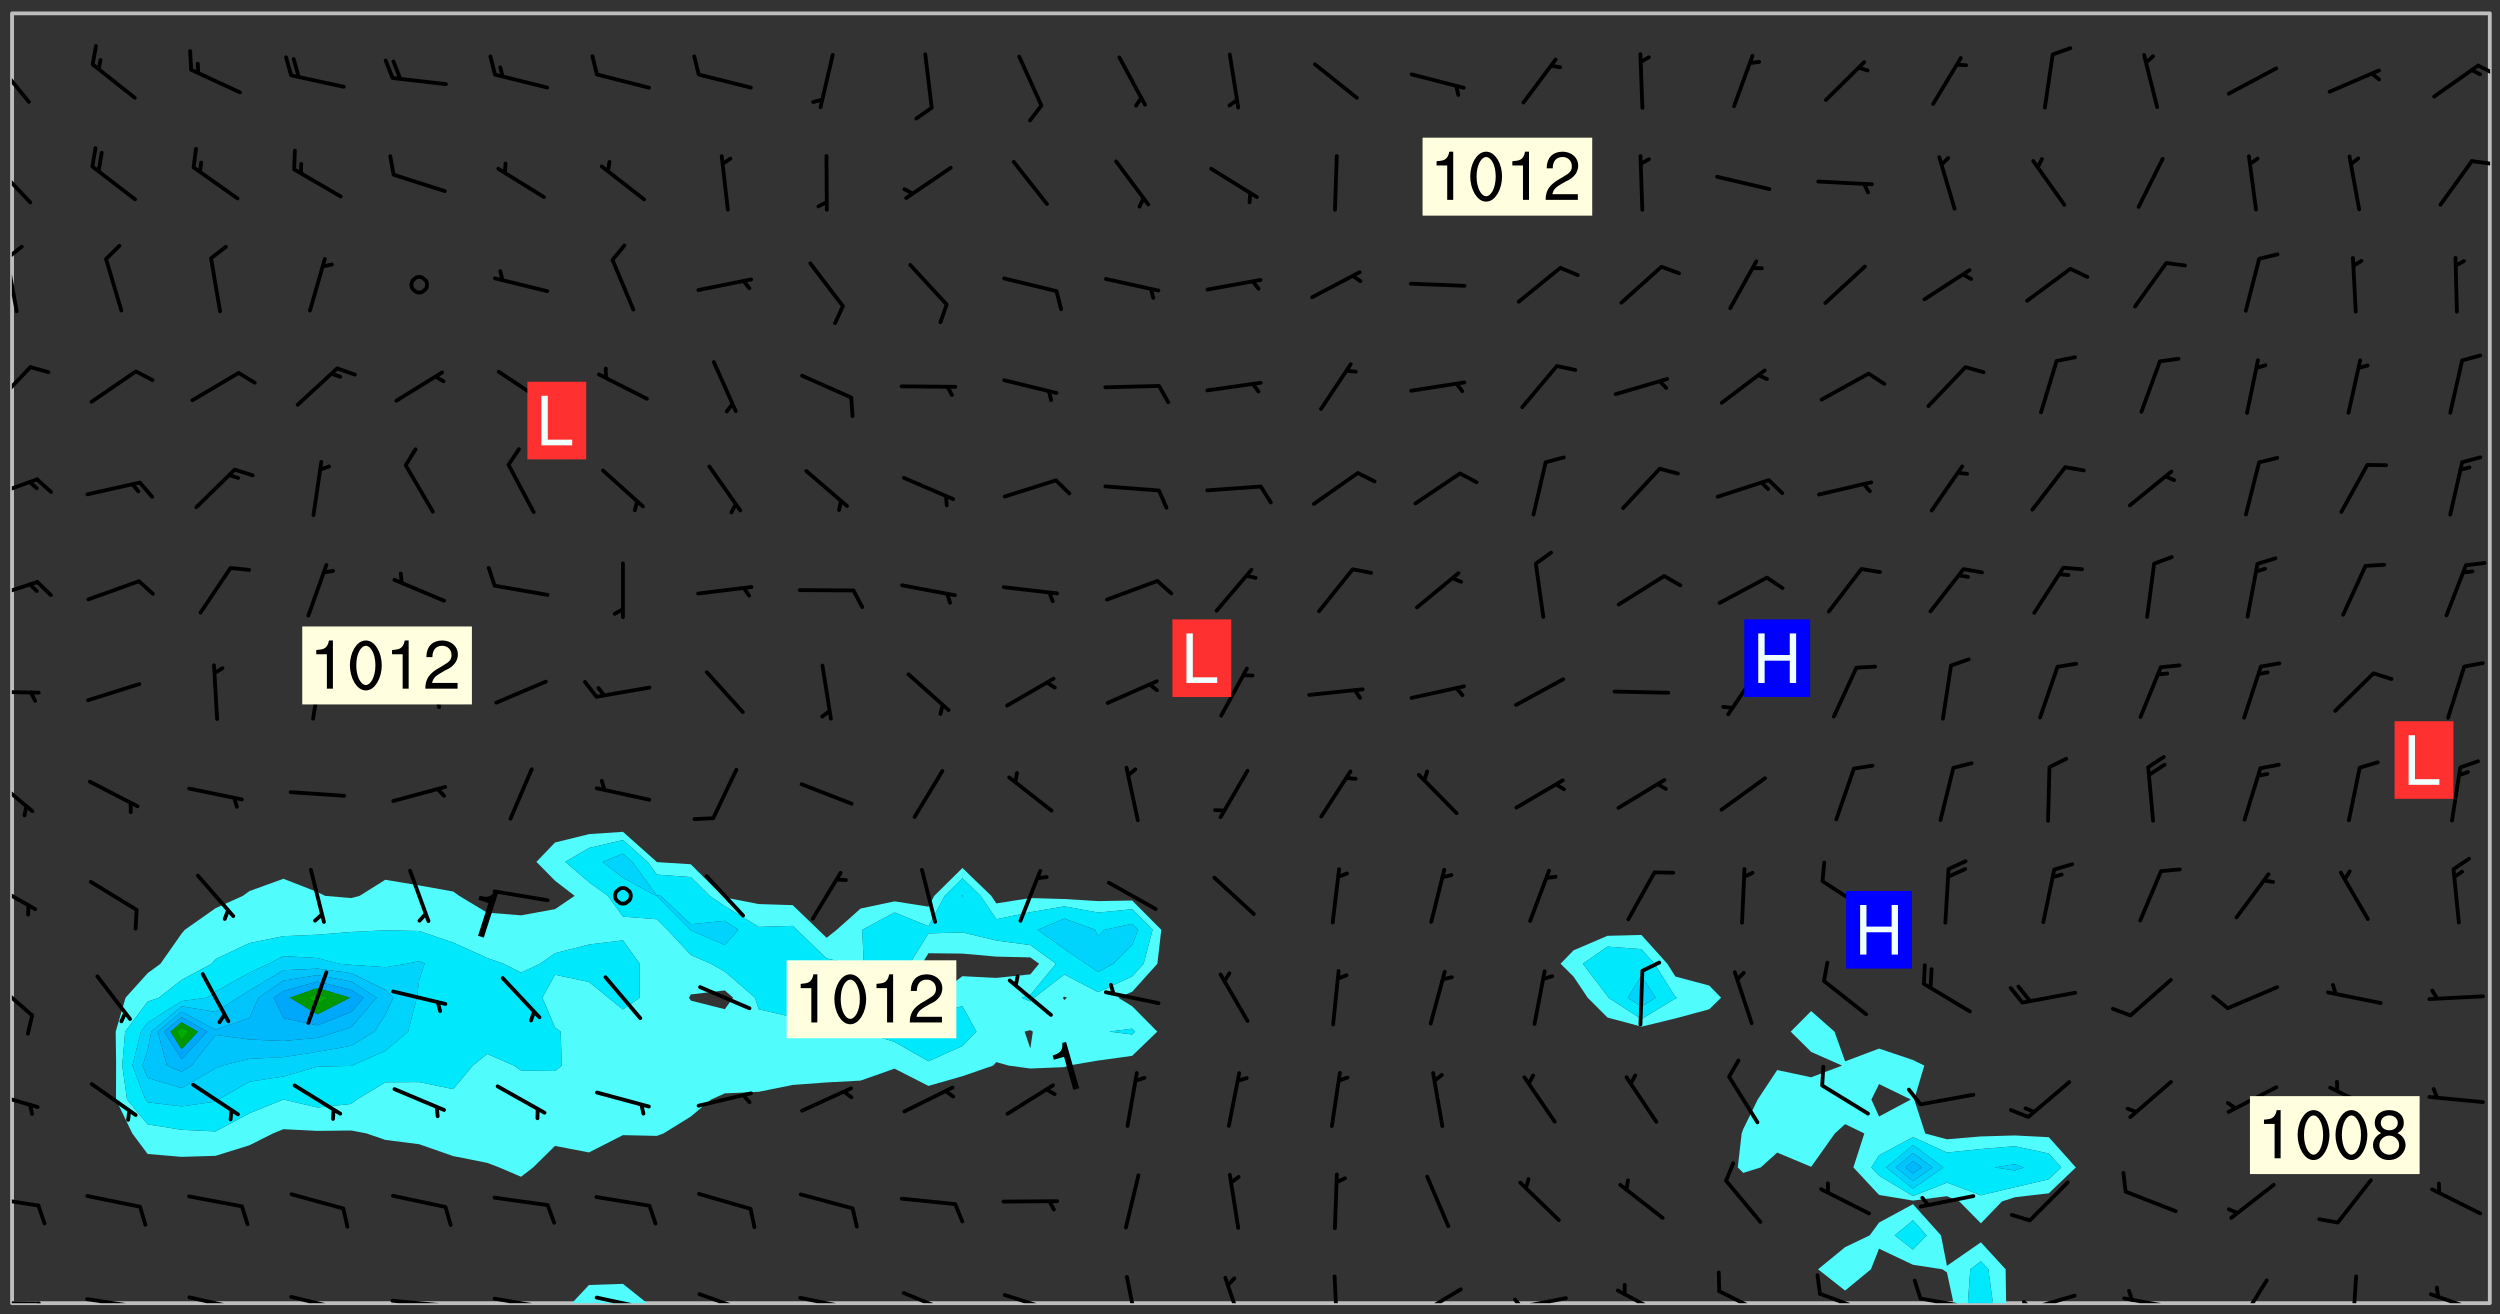 <svg xmlns="http://www.w3.org/2000/svg" role="img" xmlns:xlink="http://www.w3.org/1999/xlink" viewBox="142.45 309.95 326.84 171.84"><rect x="142.45" y="309.95" width="326.84" height="171.84" fill="#333333" stroke="none"/><defs><clipPath id="a"><path d="M144 311.672h1v168.656h-1zm0 0"/></clipPath><clipPath id="b"><path d="M144 311.672h324v168.656H144zm0 0"/></clipPath><clipPath id="c"><path d="M217 477h11v3.328h-11zm0 0"/></clipPath><clipPath id="d"><path d="M380 467h25v13.328h-25zm0 0"/></clipPath><clipPath id="e"><path d="M399 474h4v6.328h-4zm0 0"/></clipPath><clipPath id="f"><path d="M467 311.672h1v168.656h-1zm0 0"/></clipPath><clipPath id="g"><path d="M144 480h4v.328h-4zm0 0"/></clipPath><clipPath id="h"><path d="M147 480h2v.328h-2zm0 0"/></clipPath><clipPath id="i"><path d="M153 479h9v1.328h-9zm0 0"/></clipPath><clipPath id="j"><path d="M160 480h2v.328h-2zm0 0"/></clipPath><clipPath id="k"><path d="M166 479h9v1.328h-9zm0 0"/></clipPath><clipPath id="l"><path d="M173 480h2v.328h-2zm0 0"/></clipPath><clipPath id="m"><path d="M180 479h8v1.328h-8zm0 0"/></clipPath><clipPath id="n"><path d="M187 480h2v.328h-2zm0 0"/></clipPath><clipPath id="o"><path d="M193 479h9v1.328h-9zm0 0"/></clipPath><clipPath id="p"><path d="M200 480h2v.328h-2zm0 0"/></clipPath><clipPath id="q"><path d="M206 479h9v1.328h-9zm0 0"/></clipPath><clipPath id="r"><path d="M213 480h3v.328h-3zm0 0"/></clipPath><clipPath id="s"><path d="M220 479h8v1.328h-8zm0 0"/></clipPath><clipPath id="t"><path d="M227 480h2v.328h-2zm0 0"/></clipPath><clipPath id="u"><path d="M233 478h8v2.328h-8zm0 0"/></clipPath><clipPath id="v"><path d="M246 479h9v1.328h-9zm0 0"/></clipPath><clipPath id="w"><path d="M253 480h2v.328h-2zm0 0"/></clipPath><clipPath id="x"><path d="M260 478h8v2.328h-8zm0 0"/></clipPath><clipPath id="y"><path d="M273 479h8v1.328h-8zm0 0"/></clipPath><clipPath id="z"><path d="M289 476h3v4.328h-3zm0 0"/></clipPath><clipPath id="A"><path d="M302 476h4v4.328h-4zm0 0"/></clipPath><clipPath id="B"><path d="M316 476h2v4.328h-2zm0 0"/></clipPath><clipPath id="C"><path d="M327 478h7v2.328h-7zm0 0"/></clipPath><clipPath id="D"><path d="M340 479h8v1.328h-8zm0 0"/></clipPath><clipPath id="E"><path d="M340 479h2v1.328h-2zm0 0"/></clipPath><clipPath id="F"><path d="M353 478h8v2.328h-8zm0 0"/></clipPath><clipPath id="G"><path d="M366 478h8v2.328h-8zm0 0"/></clipPath><clipPath id="H"><path d="M380 478h8v2.328h-8zm0 0"/></clipPath><clipPath id="I"><path d="M393 479h8v1.328h-8zm0 0"/></clipPath><clipPath id="J"><path d="M406 479h8v1.328h-8zm0 0"/></clipPath><clipPath id="K"><path d="M406 479h3v1.328h-3zm0 0"/></clipPath><clipPath id="L"><path d="M419 479h9v1.328h-9zm0 0"/></clipPath><clipPath id="M"><path d="M420 478h2v2.328h-2zm0 0"/></clipPath><clipPath id="N"><path d="M434 477h6v3.328h-6zm0 0"/></clipPath><clipPath id="O"><path d="M449 476h2v4.328h-2zm0 0"/></clipPath><clipPath id="P"><path d="M460 478h8v2.328h-8zm0 0"/></clipPath><clipPath id="Q"><path d="M144 466h4v2h-4zm0 0"/></clipPath><clipPath id="R"><path d="M144 452h4v3h-4zm0 0"/></clipPath><clipPath id="S"><path d="M144 437h3v6h-3zm0 0"/></clipPath><clipPath id="T"><path d="M144 425h4v5h-4zm0 0"/></clipPath><clipPath id="U"><path d="M144 411h3v6h-3zm0 0"/></clipPath><clipPath id="V"><path d="M144 400h4v1h-4zm0 0"/></clipPath><clipPath id="W"><path d="M144 385h4v4h-4zm0 0"/></clipPath><clipPath id="X"><path d="M144 372h4v4h-4zm0 0"/></clipPath><clipPath id="Y"><path d="M144 357h3v7h-3zm0 0"/></clipPath><clipPath id="Z"><path d="M144 343h1v8h-1zm0 0"/></clipPath><clipPath id="aa"><path d="M144 341h2v3h-2zm0 0"/></clipPath><clipPath id="ab"><path d="M144 331h3v6h-3zm0 0"/></clipPath><clipPath id="ac"><path d="M465 330h3v2h-3zm0 0"/></clipPath><clipPath id="ad"><path d="M144 317h3v7h-3zm0 0"/></clipPath><clipPath id="ae"><path d="M466 318h2v2h-2zm0 0"/></clipPath><g id="af" clip-path="url(#clip1)"><path fill="#fff" fill-opacity="0" fill-rule="evenodd" d="M0 0h1000v1000H0zm0 0"/><path fill="#d3d3d3" fill-opacity="0" fill-rule="evenodd" d="M162.152 355.867l-.234.293.059.234.117.172.176.234.293.348.113.059.117-.172.059-.234.176-.176.465-.176h.699l.234.293.289.816.059.176.176.23.352.234.699.699.172.176.234.348.234.41.289.582.41.465.23.234.234.176.117.23.176.293.172 1.164v.234l.059.289.059.117.117.117.348.41.117.172.176.176.176.234.117.172.172.352.059.234.234.406.234-.059-.176.176-.059.93h-.582l-.234-.113-.348.113-.117.117-.059.293-.059.176-.117.172-.465.293-.059.234-.059.113v.645l.059.172v.41l.059.059v.406l.059.406.117.176.059.059.23.641-.059.293v.699l-.059.582v.234l-.059.23-.055.352v1.922l.055.117h.426l-.367.117-.023.352.891 1.168 1.742.539 1.34.359v.539l.09.809.535.715 1.52.27.891-.086.09 1.164.535.18 1.16-.18 2.055-.984 1.16-.363 1.879-.176 1.695-.18-.18.719-1.516.086-1.25.09-.805.27-1.074.809.27.719.535.898-.18.625-.266.809.266 1.078.625.898.805.18 1.25-.18-.266.723.098.504.055.293v.172l.059.293v.406l.176.117.352.117h.406l.293-.176.113-.117.059-.117.117-.23.059-.176.352-.465.23-.176.176-.059.176.059.059.176.117.988.055.469.059.172.117.234.176.059.816.059h.289l.117.234.059.406.059.352v1.105l.117.293.117.348.289.699.176.352.582.754.352.176.172.059.469.234.641.465.348.234.293.176.293.055.23.062.816.348.293.176.113.172.352.352.117.176.523.641v.289l.059.352v.348l.059.352.059.289.117.059.172.059h.176l.582.234.176.117.176.289.176.234.113.234.293.23.117.117v.41l.059.055.289.234.234.117.059.117.117.172.059.117.23.234.059.176.234.059.117.059-.117.113-.059.117v.117l-.117.293-.117.289v.582l.176.117.117.059.059.117.117.117.113.059.176.348.059.352.059.406v.176l-.059.176-.117.699v.172l.117.176.293.293h.406l.176.117.117.172.117.293v.234h-.527l-.23-.234h-.234l-.176.059-.059.699.059.348.117.176.176.41.117.23.289.469.176.055h.523l.234.059.758.641.059.293v.234l.059.059.23.348v.352l-.117.172v.293l.293.289.293.176.172.059.293.176.293.117.582.406.289.234.293.176.219.16.016.012.23.176.641.523.176.234.117.176.176.176.113.172v.641l.117.176.469.117.582.117.234.059.23.113.293.117.113.059.586.352.289.172.176.062.176.055.176.059.699.352.289.176.234.055.289.176.234.117.641.406.293.117.172.059.234.059.41.059.23.059.234.117.059.172-.41.176.469.059.059.293.113.234.176.055.234.059.176.059.406.117.641.234.117.172.059.234v.176l-.059.117-.059.406.234.234.117.059.348.117.641.23.176.117.289.117.176.176.234.465.582 1.105.176.176.348.176.176.117.352.117 1.047.523.234.059.465.113.293.059.465.176.758.582.234.234.348.465.176.176.289.234.816.699.293.176.289.289.293.176.293.289.695.641.176.176.293.234.289.234.469.289.641.582.348.234.234.293.348.348.352.465.934.992.348.406.117.176.234.059.113.117.645.176.23.113.234.059.293.176.23.117.934.699.406.406.234.176.406.176.234.117.816.348.348.234.234.117.293.289.23.117.758.352.352.172.23.059.293.117.234.059.871.176h.816l.469.23.172.059.875.699.465.117.293.059.176.059.23.059.469.059.348.059.352.059.406.059h.293l.172.059v.23l.176.176h.293l.348.059.352.059.699.117h.641l.465-.234.293-.176.172-.117.41-.172.289-.176.934-.465.469-.293.523-.293.465-.172.465-.176 1.051-.465.289-.117.41-.117.289-.117.527-.176 1.516-.699.582-.348.289-.059.293-.059.348-.117.875-.23.352-.117h.113l.234-.059.875-.234.234-.059h.812l.352-.059.816-.117.172-.059.352-.055.293-.059.23-.059.816-.176.176-.059h.348l.234-.059.465-.117.758-.172.234-.059h.348l.41-.117.289-.059 1.285-.059h.289l.41-.059.23-.059h.176l.875-.117h.406l.41-.117h.348l.352-.113.871-.059h1.75l1.047.289.41.117.289.117.352.117.289.117 1.051.172.289.059h.293l.293.059.172.059.41.059.172.059.117.059h.117l.117.059.352.059h.113l.41.066 1.922.395 1.926.395 1.52.449 1.695.719 2.145.805 1.605-.719 1.43-.805 1.16-1.078 1.25-.449 3.035-.719 1.875-.359 2.145-1.348 2.234-1.254 2.5-1.258 1.695-.449 1.785-.18 1.16-.27.625.539 1.34-.27.715-.988.984-1.344.445-.18.805-.359 1.875-.539 1.785-.449 1.25-.27 1.16-.09 1.699-.09 1.961-.27 1.25-.09h.539l.625-.09h.891l2.145-.18 2.41-.18 2.59-.09 1.695.18 1.609.09 1.43.359 1.16.719 1.875.988 1.16 1.527.266.715.629.09.355.898.535.539.535 1.527 1.074.359h.535l-.805.535.09 1.707.715 2.695.891.805.895.988.715 1.258 1.785.539 1.52-.18.355 1.344 1.609-.805.98-.539.27.27.316-.215.219-.145.801.449.449-.359h.355l.535-.27.539-.719.535-.27.625-.988 1.16.449.84.371 1.395.617 1.695-.18h1.605l1.785.09.18-1.707.535-1.344.805.27.492.848.402.406-.09.539v.359l.715.449.711-.27h1.43l.359.988.445 1.258.715 1.344 1.25.629 1.695.629.715-.18.18-.539.98-.09.449.359.086 1.258-.266.629-.535.18v.539l.715.984.266.539.984.988.801 1.078-.266.359-.09.898-.625 2.332-.355 2.066-.09 1.793-.18.719-.09.539v1.438l-.98 1.883-.359 1.707-.535.898-.805 1.168-.266.539 2.055 1.254.086.359-.355.539-.09-.18v.809l.09 1.438-.445.715-1.074.094-.266.715.535.898.805.719 1.16.809 1.34.27.445.359-.355.449-1.789-.09-1.25-.449-.715-.719-.625-.09-.176 3.59-.188 1.309h89.359V311.703h-55.27v49.082l.762.125 3.289.543 2.023 2.836v2.754l2.352.332 2.348.332h4.051l-1.379 4.16-2.023.707-2.023.703-.543.344-2.594 1.617-.188.117-2.023-2.078-.73-2.742-2.672-2.078-1.375-3.5-.066-.082-1.957-2.672 2.75-1.418v-49.082H294.422v91.414l.117.031.133.012.074.074.105.047.09.059.086.059.09.059.297.297.059.09.031.117.027.117.016.137-.031.117-.059.09-.059.086-.043.105-.047.102-.027.121v.145l.176.27.148.148.074.086.074.074.043.105.062.09.059.086.043.105.059.09.047.102.043.105.059.086.117.18.074.074.062.086.059.09.043.105.059.09.059.086.062.09.059.09.043.102.117.18.074.074.059.086.074.074.09.059.105.047h.148l.133-.016.133.016.102-.047.074-.074.047-.102-.016-.133v-.148l-.047-.105-.027-.117-.047-.102-.027-.121-.043-.102-.062-.09-.043-.102-.043-.105-.031-.117-.016-.133-.012-.137.086-.059.059-.086.121-.031.043.105.016.133v.117l.059.102.059.09.09.059.148.148.059.09.043.105-.012.102.086.059.105.047.086.059.09.059.074.074-.117.027-.105.047-.086.059-.074.074-.059.09-.062.086-.027.121-.047.102-.043.105-.031.117-.012.133-.016.133v.148l.027.117.047.105.043.102.059.09.074.074.09.059.074.074.09.059.059.09.043.105.047.102.117.031.133.016h.148l.117-.031.105.043.043.105.047.102.027.121L299.5 410l.027.117.031.121.027.117.105.043.102.047.133-.016.148.148.062.086.074.074.07.074.09.062.105.043.102.043.117.031.137.016.117-.031.074-.074.027-.117-.012-.133-.031-.121-.027-.117.043-.105h.117l.09.062.117.027h.148l.133.016h.148l.133.016.133-.016h.148l.133-.016.133-.012.137.012.117-.027.133-.016.191-.059-.059.176-.016.133-.027.121-.016.133-.059.086-.133.016-.105.047-.105.043-.117.031-.117.027-.266.031h-.148l-.133.016-.074.074.059.086.148.148.117.18.074.07.09.062.09.059.086.059.09.059.102.043.105.062.105.043.086.059.105.047.102.043.18.117.059.09-.043.102-.047.105.016.133.223.223.059.09.043.102.031.121.043.102.016.133.031.117.012.137.031.117.148.148.102.043.105.043.117.031.133.016.137.016h.117l.117-.031.09-.059.043-.105.047-.102.043-.105.031-.117.012-.133v-.148l-.012-.133-.016-.133-.031-.117-.043-.105-.047-.105-.043-.102-.043-.105-.016-.133.016-.133.027-.117.031-.117.027-.121.047-.102.09-.059.086-.062.074-.074.09-.059.223-.223.059-.086.074-.074.117-.18.059-.086v-.148l-.074-.074-.102-.047-.105-.043-.102-.043-.059-.09-.047-.105-.027-.117.09-.059.117-.031.102-.043.18-.117.148-.148.012-.133-.012-.105-.09-.059-.133.016h-.148l-.133.016-.133-.016-.121-.031-.086-.059-.074-.074-.059-.09-.062-.086-.117-.18-.059-.086.031-.121.086-.059.121-.031.059-.086v-.121l-.031-.117-.059-.09-.059-.086-.047-.105-.027-.117-.016-.133.059-.09.074-.074.09-.059.117-.18.074-.074.059-.086.148-.148.121-.031.133-.016.133.016.074.074.043.105.016.133-.031.117-.117.031-.133.012-.148.148-.043.105-.047.102-.027.121-.031.117v.148l.031.117.043.105.059.09.074.07.074.074.117.031.121.027.117-.027.133-.016h.117l.09.059.074.074.047.105.059.086.102.047.133.016.105.043.086.059-.012.105-.074.074-.18.117-.059.09-.09.059-.07.074-.074.074-.062.09-.027.117-.016.133.016.133-.016.133v.148l.016.133.027.117.031.121.074.074.09.059.086.059.09.059.117.031v.086l-.102.047-.09.059-.266.031-.117.027h-.148l-.105.043-.102.047-.059.09-.062.234-.012.133-.031.121-.016.133v.293l-.012.133.012.137.016.133.133.016.133.012.121.031.086.059.074.074.047.105.043.102.016.133v.445l-.016.133v.445l.031.266.027.117.016.133.031.117.086.211.031.266v.148l-.031.117-.027.117-.031.121-.027.117-.031.117-.031.121-.012.133-.016.133.09.059.117-.031.102.016.047.105-.031.266v.441l-.043.105-.047.105-.043.102-.043.105-.059.086-.031.121-.043.117-.031.117-.016.133.016.133.059.09.105.047.086.059.059.086-.012.137-.031.117-.043.102v.445l-.016.133v.148l-.031.117-.043.105-.027.117-.047.105-.043.102-.031.121-.027.117-.031.133-.031.117-.027.117-.043.105-.031.117-.031.121-.012.133-.016.133v.297l.027.117v.148l.047.398.027.117.059.09.121.031h.148l.133-.016.059.09v.117l-.059.09-.09.059-.102.043-.105.047-.09.059-.086.059-.137.016-.117-.031-.133-.016-.102.047-.062.086-.012.137-.016.133-.031.117-.027.117-.016.133-.031.121v.297l.016.133.031.117v.148l.012.133v.148l-.027.117-.047.102-.027.121-.031.117-.059.09-.074.074-.102.043-.105.047-.117.027-.121.031-.102-.047.059-.086.105-.047.027-.117.031-.117.027-.121.031-.117v-.148l.016-.133-.031-.117-.043-.105-.105.016-.074.074-.102.043-.09.062-.074.074-.043.102-.016.133-.031.117L304.25 426l-.031.117-.027.117-.031.121-.027.117-.031.117-.043.105-.09.059h-.09l-.117-.031-.031-.086.016-.137-.031-.117v-.148l-.012-.133v-.148l-.062-.234-.027-.121-.043-.102-.047-.105-.059-.086-.059-.09-.043-.105-.062-.086-.148-.148-.07-.074-.105-.047-.105-.043-.102-.043-.297-.297-.09-.074-.086-.059-.105-.043-.09-.062-.086-.059-.105-.043-.09-.059-.086-.062-.074-.07-.105-.047-.086-.059-.105-.043-.09-.062-.102-.043-.105-.043-.086-.059-.105-.047-.105-.043-.102-.047-.09-.059-.102-.043-.105-.043-.09-.062-.117-.027-.133-.016-.133.016H299.75l-.133.016-.117-.031-.09-.059-.074-.074-.09-.059-.102-.047h-.148l-.121-.027-.102-.043-.074-.074-.117-.18-.09-.059-.102-.043-.09-.062-.105-.043-.09-.059-.086-.059-.105-.047-.059-.086-.059-.09-.043-.105-.047-.102-.074-.074-.086-.059-.074-.074-.09-.059-.223-.223-.043-.105-.031-.266.105-.043h.145l.105.043.074.074.09.059.086.059.105.047.09.059.148.148.07.074.148.148.062.086.074.074.086.059.074.074.09.062.09.059.086.059.27.176.102.047.105.043.102.043.047-.074.059-.086.074-.074.07-.074.105.043.074.074.059.09.043.102.047.105.043.105.121.027.117-.027.074-.09.043-.105.059-.09.074-.074.105-.043.117-.027.133.012.09.059.148.148.059.09.043.105.047.102.043.105.043.102.105.047.105.043.133.016.086-.059.059-.09.074-.074.105-.043.117.027.105.047.102.043.105.043.102.047.18.117v.117l-.016.133.016.133.016.137.059.086.102.047.121.027.117.031h.148l.117-.031.059-.09.18-.117.059-.09.074-.074.059-.086.117-.18.18-.117.117.031.09.059.043.074-.016.133v.117l.09.059h.148l.133-.016.133-.012.266-.031.105-.043.117-.031.121-.027.074-.074.07-.074.062-.09-.016-.105-.047-.102-.102-.043-.105-.016-.117.027-.266.031h-.148l-.074-.074-.09-.059-.117-.031-.117-.027-.133-.016h-.148l-.133.016h-.297l-.105-.047-.148-.148-.043-.102-.059-.09.223-.223.086-.059.105-.043.117-.031.133-.016.133.016.137.016.102.043.133-.012.09-.062.102-.043.062-.09-.047-.102-.09-.059-.117-.031-.102-.043-.059-.09-.062-.09v-.117l.016-.133.105-.047.074-.07v-.121l-.09-.059-.031-.117.09-.059.074-.074.043-.105.059-.09.047-.102.016-.133v-.148l-.047-.105-.043-.102-.09-.059-.133-.016-.102-.043-.137-.016-.117-.031h-.445l-.133-.016-.133-.012-.133-.016-.117-.031h-.148l-.133-.016-.133-.012-.266-.031-.121-.043-.086-.059-.074-.074v-.148l.012-.133.105-.047.102-.043.133-.016h.152l.133-.016h.293l.121.031.102.043.09.059.234.062.121-.047.09-.059.102-.043.133-.016.105.043.102.047.133.012.121-.027h.145l.121-.031.117-.027.105-.047.074-.074.086-.059.148-.148.059-.086.047-.105.027-.117.016-.105-.102-.043-.09-.059-.117-.031-.105-.043-.09-.062-.074-.086-.074-.074-.102-.043-.105-.047-.102-.043-.059-.09-.047-.102-.086-.211-.062-.086-.059-.09-.074-.074-.086-.059h-.27l-.117.031-.09.059-.102.043-.133.016-.105-.016-.027-.117-.062-.09-.117-.031-.102-.043-.148-.148-.031-.117-.016-.105.074-.074.18-.117.117-.027.117-.031.137.016.102.043.105.043.102.047.105.043.117.031.133.016.117.027.133.016.105-.016.09-.059-.074-.074-.105-.043-.074-.074-.074-.09-.148-.148-.086-.059-.09-.059-.074-.074-.09-.059-.102-.047-.121-.027-.102-.047-.105-.043-.117-.031-.102-.043-.121-.031h-.148l-.117.031-.105.043-.086.062-.18.117-.086.059-.09.059-.105.047-.086.059-.105.043-.102.043-.105.047-.074.074-.059.09-.059.086-.047.105-.059.086-.074.074-.133-.012-.117-.031h-.117l-.074.074-.09.059-.074.074-.09.059-.086.059-.105.047-.102.043-.137.016-.102-.043-.148-.148-.105-.047h-.086l-.105.047-.102.043-.121.031-.117-.031-.074-.074v-.117l.031-.121.074-.07.059-.09.074-.074.117-.031.105-.043h.293l.133-.016.137-.016.102-.043.09-.059.102-.047.09-.059.133-.012.09.059.133.012.09-.059.086-.059.105-.043.09-.059.086-.062.09-.059.148-.148.059-.086.059-.09.105-.043.133-.016.117.027.121.031.059-.059.059-.09.031-.266.027-.117.105.012.133.016.102-.043.09-.059.059-.09.074-.074.059-.09.047-.102.012-.133-.012-.133-.047-.105-.148-.148-.059-.09-.059-.086-.043-.105v-.445l.016-.133v-.148l.012-.133-.059-.059-.09.059-.102-.043-.18-.117-.086-.059-.062-.09-.059-.09-.074-.074-.086-.059-.121.031-.102.012-.105.047-.086.059-.105.043-.148.148-.09.059-.086.059-.09.062-.105.043-.133.016v-.121l.105-.043.117-.031.074-.07.043-.105v-.148l-.027-.117-.148-.148-.133-.016h-.148l-.117.031-.105.043-.102.043-.09.062-.117.027-.074-.074.012-.133-.043-.102-.043-.105-.09-.059-.117.027-.121.031-.117.031-.102.043-.121.031-.102.043-.105.043-.09.059-.102.016v-.117l.016-.133-.059-.09-.074.043-.148.148-.059.09-.074.074-.047.105-.043.102-.074.074-.059.09-.074.074-.059.086-.074.074-.09.062-.074.07-.074.074-.102.016-.133.016-.105-.043v-.121l.148-.148.043-.102.059-.09.047-.102.043-.105.059-.09.031-.117.043-.102.031-.121.027-.117.047-.105.043-.102.043-.105.074-.07.09-.062.09-.059.102-.043h.297l.266-.031.105-.043-.074-.074-.117-.031-.105-.043-.09-.059-.102-.047-.09-.059-.102-.043-.105-.043-.09-.062-.086-.059-.105-.043-.102-.043-.121-.031-.117-.031-.102-.043L297.5 410.25l-.102-.043-.09-.059-.043-.105-.016-.133.102-.043.133-.016.137.016.133-.016.102-.043.059-.09.016-.105-.09-.059-.074-.074-.102-.043-.09-.059-.148-.148-.043-.105-.016-.133v-.293l-.059-.09-.09-.059-.074-.074-.043-.105-.031-.117-.059-.09-.074-.074-.117-.027-.074-.074-.09-.059-.09-.062-.086-.059-.074-.074-.059-.086-.047-.105-.086-.059-.148-.148-.195-.059-.133.016-.102.043-.074.074-.047.102-.043.105-.059.09-.059.086-.297.297-.09.059h-.086l-.062-.086-.043-.105.031-.117.059-.09.027-.117-.012-.133-.09-.062-.105.047-.117.027-.117.031-.27.176-.102.047-.117.027-.105.047-.09.059-.102.043-.059-.086-.047-.105.016-.133.047-.105.07-.074.074-.07.059-.09v-.148l-.043-.105h-.238l-.102.047-.031.117-.027.117-.031.121-.074.043-.133.016-.074-.047-.043-.102-.043-.105-.047-.102-.043-.105-.121.031-.102.043-.133.016-.117.031-.105.043-.09.059-.102.047-.121.027-.133.016-.102-.043-.059-.09-.047-.105-.043-.102-.043-.105v-.117l.059-.09.086-.059.18-.117.102-.047.105-.043.105-.059.102-.043.09-.062.102-.043.105-.059.102-.047.09-.059.105-.043.102-.043.09-.062.102-.043.137-.016.117.031.102.043.121.031.102.043.105.047.102.043.105.043.102.047.105.043.102.043.105.047.086.059.105.043.117.031.105.043.102.047.09.059.105.043.102.043.105.047.117.027.102.047.121.027h.148l.086-.059.016-.102.059-.09-.027-.117-.074-.074-.117-.18-.074-.074-.09-.074-.18-.117-.086-.059-.105-.043-.102-.047-.27-.176-.059-.09-.074-.074-.059-.09-.043-.102-.031-.117-.016-.137v-.562l-.012-.133-.016-.133-.031-.117-.016-.133-.012-.133-.031-.121-.223-.223-.059-.086-.016-.105.031-.117.133-.016v-91.414H172.992v1.453l-.059.234-.352 1.051-.172.523-.117.348-.176.41-.117.172-.234.293-.23.059h-.352l-.117.059-.23.406v.293l.117.176.23.23.117.234.641.758.293.465.176.234.23.352.234.348.641.816.176.465.172.41.117.695.176.469.117 1.398.059.465v.875l.117 1.047v4.781l-.059.465-.352 1.281-.176.523-.113.41-.352.93L172.934 336l-.234.582-.117.176-.172.348-.176.406-.352.816-.059.293-.113.293-.117.289-.059.176-.117.875-.059.406-.059.117-.059.176-.059.172-.23.527-.117.172v.234l-.117.234-.059.172-.176.586v.289l-.059.176v.293l-.059.113-.059.527v.172l-.055.234v2.621l-.176.816-.117.176-.176.234-.117.172-.113.234-.586.934-.23.289-.293.465-.176.234-.289.352-.352.699-.113.23-.176.41-.176.23-.406.527-.816.699-.293.172-.289.234-.176.117-.176.176-.523.406-.527.176-.172.176-.234.055-.641.176h-.758m12.211 31.023l-1.074.449.359.895 1.25-.715.445-.539-.98-.09"/><path fill="#d3d3d3" fill-opacity="0" fill-rule="evenodd" d="M201.508 416.598h-.895l.449.629.98.359.805-.09.445-.988-.176.09-.715-.355-.895.355m154.621 59.07l-.059-.523v-.293l.113-.293.059-.23.469-.469h.113l.117-.113.117-.059h.176l.234-.059h.348l.234.059.117.059.23.172.059.176.117.582v.293l-.117.176-.172.289-.176.176-.527.523-.23.234-.117.059h-.176l-.117-.059-.406-.293-.176-.117-.117-.059-.059-.113-.055-.117m6.641-10.957l-.059-.172v-1.109l.059-.172.176-.059.172-.059h.176l.234-.059.117.059.059.699-.059.172-.117.176-.117.059-.234.523-.113.059h-.234l-.059-.117m9.613-14.391l-.117-.176v-.699l.293-.875.117-.172.176-.352.113-.23.117-.293.352-.758.117-.23.172-.234h.176l.117-.059h.641l.117.059.234.234.172.113.352.293.117.117.113.176v.113l.117.059.117.117v.699l-.059.176v.23l-.059.176-.348 1.051-.117.23-.117.234-.117.059-.23.234-.641.289h-.875l-.41-.117-.641-.465"/><path fill="none" stroke="#bebebe" stroke-linecap="round" stroke-linejoin="round" stroke-miterlimit="10" stroke-width=".5" d="M467.957 311.695H144.027v168.625h323.93v-168.625"/><g clip-path="url(#a)"><path fill="#fff" fill-opacity="0" fill-rule="evenodd" d="M144 475.891v4.438h.004H144V311.672h.004H144v164.219"/></g><g clip-path="url(#b)"><path fill="#fff" fill-opacity="0" fill-rule="evenodd" d="M144.004 480.328V311.672h79.887v107.027l-4.438.305-4.438 1.09-2.441 2.535 2.441 2.473 2.562 1.969-2.562 1.738-4.441.812-4.438-.355-3.656-2.195-.781-.566-4.438-.793-4.441-.746-3.359 2.105-1.078.289-3.43-.289-1.008-.496-4.438-1.738-4.441 1.605-.867.629-3.57 1.617-4.02 2.82-.418.5-2.762 3.938-1.676 1.23-2.887 3.207-1.293 4.438.059 4.441-.012 4.438 2.129 4.438 2.004 2.68 4.438.379 4.438-.133 4.438-1.383 3.066-1.543 1.375-.559 4.438.223 4.438-.051 2.004.387 2.434.84 4.441.57 4.438 1.547 4.438.883 1.57.598 2.867 1.223 1.582-1.223 2.859-2.809 4.438.852 4.438-2.262 4.438.098.863-.316 3.574-2.215 2.664-2.223 1.777-.805 4.438-.203 4.438-.898 4.438-.328 4.438-.238 4.441-1.566 4.438 2.258 4.438-1.27 4.027-1.387.41-.457 1.594.457 2.848.383 4.438-.18.508-.203 3.93-.66 4.438-.617 3.289-3.164-3.289-3.32-1.824-1.117 1.824-.766 3.297-3.672.512-4.438-3.809-3.828-4.438.078-4.438-.273-4.438-.125-4.441.699-.664-.988-3.773-3.648-3.688 3.648-.75 1.41-4.438-.691-4.441.941-3.121 2.777-1.316 1.047-1.09-1.047-3.348-3.223-4.438-.141-4.438-.867-.305-.207-4.137-4.129-4.438-.281-.023-.031-4.414-3.93V311.672h133.152v120.508l-4.441.113-4.438 1.902-1.691 1.75 1.691 1.676v38.266l-.004.004.004.004.004-.004-.004-.004v-38.266l1.852 2.762 2.586 2.59 4.441 1.195 4.438-1.074 4.438-1.203 1.543-1.508-1.543-1.582-4.438-1.188-1.051-1.668-3.387-3.766V311.672h22.191V442.129l-2.676 2.691 2.676 2.656 4.047 1.785-4.047 1.527-4.441-.945-2.547 3.855-1.891 3.863-.207.574-.508 4.438.715.715 2.289-.715 2.148-1.941 4.441 1.863 3.098-4.359 1.34-1.223 2.512 1.223-1.43 4.438 3.355 3.598 4.438.738 4.438-.574 1.609.68 2.832 2.867 2.762-2.867 1.676-.539 4.438-.52 3.539-3.383-3.539-3.953-4.438-.227-4.438.129-4.441.371-2.836-.758-1.441-4.438 1.316-4.438-1.477-.73-4.438-1.496-4.438 1.672-1.387-3.887-3.051-2.691V311.672h88.762v168.656h-63.273l-.062-4.438-3.234-3.527-4.441 3.074-.781-3.984-3.656-4.074-4.438 2.406-1.219 1.668L383.672 473l-3.539 2.891 3.539 2.785 3.379-2.785 1.059-2.691 4.438 2.102 3.832.59.605.406.867 4.031H227.059l-3.168-2.531-4.438.148-2.242 2.383H144.004"/></g><path fill="#50fcfc" fill-rule="evenodd" d="M157.633 449.262l-.059-4.441 1.293-4.438 2.887-3.207 1.676-1.23 2.762-3.938.418-.5 4.02-2.82 3.57-1.617.867-.629 4.441-1.605 4.438 1.738 1.008.496 3.43.289 1.078-.289 3.359-2.105v6.609l-4.438.215-4.438.359-4.438.191-4.441.902-4.438 2.094-.516.609-3.922 2.109-2.957 2.328-1.48.52-2.945 3.918-.379 4.441.629 4.438 2.695 3.25 4.438.707 4.438.215 4.438-2.375 4.426-1.797.016-.004.02.004 4.418 1.043 4.438-.469.719-.574 3.719-2.25 4.441-.027 4.438.922 2.555-3.082 1.883-1.523 3.508 1.523.93.66 4.441.043.871-.703-.137-4.441-.734-.527-1.656-3.91 1.656-3 4.438.953 2.508 2.047 1.93 1.547 2.184-1.547v-4.438l-2.184-3.059-4.438.547-4.438 1.125-1.973 1.387-2.469 1.164-2.301-1.164-2.137-.758-4.438-2.012-4.438-1.508-4.441-.094v-6.609l4.441.746 4.438.793.781.566 3.656 2.195 4.438.355 4.441-.812 2.562-1.738-2.562-1.969-2.441-2.473 2.441-2.535 4.438-1.09 4.438-.305v1.07l-4.438 1.043-3.109 1.816 3.109 2.668 2.477 1.773 1.961 2.719 4.438.344 1.367 1.375 3.07 3.297 2.609 1.141 1.832 1.027v2.469l-4.441.52-.238.422.238.383 4.441 1.129 1.086-1.512-1.086-.941v-2.469l3.938 3.41.5 1.527 4.438 1.02 2.172-2.547 2.266-3.684 2.973-.754-2.973-.691-3.91-3.746-.527-.508-4.438.129-4.438-2.707-1.988-1.352-2.453-2.449-4.438-.324-1.227-1.668-3.211-2.859v-1.07l4.414 3.93.023.031 4.438.281 4.137 4.129.305.207 4.438.867 4.438.141 3.348 3.223 1.09 1.047 1.316-1.047 3.121-2.777 4.441-.941 4.438.691.75-1.41 3.688-3.648v1.344l-2.328 2.305-2.109 3.969-4.438-1.801-4.227 2.27.199 4.438L259.398 438l1.977-2.055 2.461-3.965v2.594l-.852 1.371-3.586 3.73-4.441-.582-4.438.562-.445.727.445 3.039 4.438-1.848 4.441-.172 4.438-.719.746-.301 3.691-2.809V441.5l-4.438.98-4.438 1.332-4.23 1.008 4.23 1.348 4.438 2.527 4.438-1.992 1.836-1.883-1.836-3.32v-3.926l4.438.223 4.441-.465 1.141-1.387-1.141-.828-4.441-.102-4.438-.395-4.438-.047v-2.594l4.438-.129 4.438 1.059 4.441.598 3.359 2.438-3.359 4.082-1.145.355 1.145.496v3.75l-.75.191.75 2.211.328-2.211-.328-.191v-3.75l.496-.496 3.941-3.031v2.895l-.18.137.18.309.355-.309-.355-.137v-2.895l4.438 2.309 4.438-2.051 1.496-1.664 1.176-4.438-2.672-2.688-4.438.434-4.438-.812-4.438.766-4.441.918-2.055-3.055-2.383-2.305v-1.344l3.773 3.648.664.988 4.441-.699 4.438.125 4.438.273 4.438-.078 3.809 3.828-.512 4.438-3.297 3.672-1.824.766 1.824 1.117v2.93l-3.02.391 3.02.375.391-.375-.391-.391V441.5l3.289 3.32-3.289 3.164-4.438.617-3.93.66-.508.203-4.438.18-2.848-.383-1.594-.457-.41.457-4.027 1.387-4.438 1.27-4.438-2.258-4.441 1.566-4.438.238-4.438.328-4.438.898-4.438.203-1.777.805-2.664 2.223-3.574 2.215-.863.316-4.438-.098-4.438 2.262-4.438-.852-2.859 2.809-1.582 1.223-2.867-1.223-1.57-.598-4.438-.883-4.438-1.547-4.441-.57-2.434-.84-2.004-.387-4.438.051-4.438-.223-1.375.559-3.066 1.543-4.438 1.383-4.438.133-4.438-.379-2.004-2.68-2.129-4.438.012-4.438"/><path fill="#00e8fc" fill-rule="evenodd" d="M159.059 453.699l-.629-4.438.379-4.441 2.945-3.918 1.48-.52 2.957-2.328 3.922-2.109.516-.609 4.438-2.094 4.441-.902v2.613l-1.934.992-2.508 1.152-4.438 2.484-1.121.801-3.316.434-4.438 2.828-.883 1.176-1.113 4.441 1.699 4.438.297.359 4.438.543 4.438-.641.379-.262 4.059-2.332 4.441-.676 4.438-1.289 4.438-.098.078-.043 4.359-1.91 2.984-2.531 1.156-4.438.301-2.352.707-2.086-.707-.344-1.598.344-2.844.457-4.438-.309-1.598-.148-2.84-.742-4.438-.25v-2.613l4.438-.191 4.438-.359 4.438-.215 4.441.094 4.438 1.508 4.438 2.012 2.137.758 2.301 1.164 2.469-1.164 1.973-1.387 4.438-1.125 4.438-.547 2.184 3.059v4.438l-2.184 1.547-1.93-1.547-2.508-2.047-4.438-.953-1.656 3 1.656 3.91.734.527.137 4.441-.871.703-4.441-.043-.93-.66-3.508-1.523-1.883 1.523-2.555 3.082-4.438-.922-4.441.027-3.719 2.25-.719.574-4.438.469-4.418-1.043-.02-.004-.016.004-4.426 1.797-4.438 2.375-4.438-.215-4.438-.707-2.695-3.25"/><path fill="#00d4fc" fill-rule="evenodd" d="M161.457 453.699l-1.699-4.438 1.113-4.441.883-1.176 4.438-2.828 3.316-.434 1.121-.801 4.438-2.484 2.508-1.152 1.934-.992 4.438.25v1.379l-4.438.207-4.441 2.652-1.496.941-2.941 1.855-4.438-.727-3.961 3.309-.477 2.359-.672 2.082.672 1.621 4.438 1.312 4.438-2.574.852-.359 3.586-.879 4.441-.23 4.438-.684 4.438-.801 3.008-1.848 1.43-2.184 1.066-2.254-1.066-1.023-4.438-2.176-4.438-.602v-1.379l2.84.742 1.598.148 4.438.309 2.844-.457 1.598-.344.707.344-.707 2.086-.301 2.352-1.156 4.438-2.984 2.531-4.359 1.91-.078.043-4.438.098-4.438 1.289-4.441.676-4.059 2.332-.379.262-4.438.641-4.438-.543-.297-.359"/><path fill="#00c4fc" fill-rule="evenodd" d="M161.754 450.883l-.672-1.621.672-2.082.477-2.359 3.961-3.309 4.438.727 2.941-1.855 1.496-.941 4.441-2.652 4.438-.207v.844l-4.438.723-3.254 2.234-1.188 2.641-4.438 1.562-4.438-2.379-3.129 2.613 1.207 4.441 1.922.805 1.297-.805 3.141-4.004 4.438.594 4.441.191 4.438-.414 2.66-.809 1.777-.586 3.316-3.852-3.316-2.105-4.438-.852v-.844l4.438.602 4.438 2.176 1.066 1.023-1.066 2.254-1.43 2.184-3.008 1.848-4.438.801-4.438.684-4.441.23-3.586.879-.852.359-4.438 2.574-4.438-1.312"/><path fill="#00b8fc" fill-rule="evenodd" d="M164.27 449.262l-1.207-4.441 3.129-2.613v.699l-2.297 1.914 2.297 3.621 3.348-3.621-3.348-1.914v-.699l4.438 2.379 4.438-1.562 1.188-2.641 3.254-2.234 4.438-.723v.844l-4.438 1.238-1.277.875 1.277 2.684 4.438.941 4.438-1.766 1.602-1.859-1.602-1.016-4.438-1.098v-.844l4.438.852 3.316 2.105-3.316 3.852-1.777.586-2.66.809-4.438.414-4.441-.191-4.438-.594-3.141 4.004-1.297.805-1.922-.805"/><path fill="#00a8fc" fill-rule="evenodd" d="M166.191 448.441l-2.297-3.621 2.297-1.914v.695l-1.461 1.219 1.461 2.309 2.133-2.309-2.133-1.219v-.695l3.348 1.914-3.348 3.621"/><path fill="#009800" fill-rule="evenodd" d="M166.191 447.129l-1.461-2.309 1.461-1.219v.695l-.629.523.629.996.918-.996-.918-.523v-.695l2.133 1.219-2.133 2.309"/><path fill="#00ac00" fill-rule="evenodd" d="M166.191 445.816l-.629-.996.629-.523.918.523-.918.996"/><path fill="#00a8fc" fill-rule="evenodd" d="M179.508 443.066l-1.277-2.684 1.277-.875 4.438-1.238v.844l-3.594 1.27 3.594 2.18 4.242-2.18-4.242-1.27v-.844l4.438 1.098 1.602 1.016-1.602 1.859-4.438 1.766-4.438-.941"/><path fill="#009800" fill-rule="evenodd" d="M183.945 442.562l-3.594-2.18 3.594-1.27v.844l-1.203.426 1.203.73 1.422-.73-1.422-.426v-.844l4.242 1.27-4.242 2.18"/><path fill="#00ac00" fill-rule="evenodd" d="M183.945 441.113l-1.203-.73 1.203-.426 1.422.426-1.422.73"/><path fill="#00e8fc" fill-rule="evenodd" d="M219.453 425.297l-3.109-2.668 3.109-1.816 4.438-1.043v1.785l-2.676 1.074 2.676 2.082 4.336 2.359.102.047 4.367 4.391.07.078 4.441 1.918 1.77-1.996-1.77-1.176-4.441.445-3.934-3.707-.504-.047-3.23-4.395-1.207-1.074v-1.785l3.211 2.859 1.227 1.668 4.438.324 2.453 2.449 1.988 1.352 4.438 2.707 4.438-.129.527.508 3.91 3.746 2.973.691-2.973.754-2.266 3.684-2.172 2.547-4.438-1.02-.5-1.527-3.938-3.41-1.832-1.027-2.609-1.141-3.07-3.297-1.367-1.375-4.438-.344-1.961-2.719-2.477-1.773"/><g clip-path="url(#c)"><path fill="#50fcfc" fill-rule="evenodd" d="M217.211 480.328l2.242-2.383 4.438-.148 3.168 2.531h-9.848"/></g><path fill="#00d4fc" fill-rule="evenodd" d="M223.891 424.711l-2.676-2.082 2.676-1.074 1.207 1.074 3.23 4.395.504.047 3.934 3.707 4.441-.445 1.77 1.176-1.77 1.996-4.441-1.918-.07-.078-4.367-4.391-.102-.047-4.336-2.359"/><path fill="#fff" fill-opacity="0" fill-rule="evenodd" d="M232.766 439.961l-.238.422.238.383 4.441 1.129 1.086-1.512-1.086-.941-4.441.52m17.754-.305l-.445.727.445 3.039 4.438-1.848 4.441-.172 4.438-.719.746-.301 3.691-2.809 4.438.223 4.441-.465 1.141-1.387-1.141-.828-4.441-.102-4.438-.395-4.438-.047-.852 1.371-3.586 3.73-4.441-.582-4.438.562"/><path fill="#00e8fc" fill-rule="evenodd" d="M259.398 446.168l-4.23-1.348 4.23-1.008 4.438-1.332 4.438-.98 1.836 3.32-1.836 1.883-4.438 1.992-4.438-2.527m-4.027-10.223l-.199-4.438 4.227-2.27 4.438 1.801 2.109-3.969 2.328-2.305v2.238l-.062.066.062.129.066-.129-.066-.066v-2.238l2.383 2.305 2.055 3.055 4.441-.918 4.438-.766v1.598l-3.48 1.469 3.48 2.508 2.828 1.93 1.609 1.066 1.977-1.066 2.461-2.438.781-2-.781-.785-3.617.785-.82.836-.41-.836-4.027-1.469v-1.598l4.438.812 4.438-.434 2.672 2.688-1.176 4.438-1.496 1.664-4.438 2.051-4.438-2.309-3.941 3.031-.496.496-1.145-.496 1.145-.355 3.359-4.082-3.359-2.438-4.441-.598-4.438-1.059-4.438.129-2.461 3.965L259.398 438l-4.027-2.055"/><path fill="#00d4fc" fill-rule="evenodd" d="M268.273 427.199l-.062-.129.062-.066.066.066-.066.129"/><path fill="#fff" fill-opacity="0" fill-rule="evenodd" d="M277.152 444.629l-.75.191.75 2.211.328-2.211-.328-.191"/><path fill="#00d4fc" fill-rule="evenodd" d="M281.59 434.016l-3.48-2.508 3.48-1.469 4.027 1.469.41.836.82-.836 3.617-.785.781.785-.781 2-2.461 2.438-1.977 1.066-1.609-1.066-2.828-1.93"/><path fill="#fff" fill-opacity="0" fill-rule="evenodd" d="M281.59 440.246l-.18.137.18.309.355-.309-.355-.137"/><path fill="#00e8fc" fill-rule="evenodd" d="M290.465 445.195l-3.02-.375 3.02-.391.391.391-.391.375"/><path fill="#50fcfc" fill-rule="evenodd" d="M348.164 437.621l-1.691-1.676 1.691-1.75 4.438-1.902v1.41l-3.219 2.242 3.219 4.234.117.203 4.324 2.801 4.438-2.691.262-.109-.262-.109-2.723-4.328-1.715-1.906-4.441-.336v-1.41l4.441-.113 3.387 3.766 1.051 1.668 4.438 1.188 1.543 1.582-1.543 1.508-4.438 1.203-4.438 1.074-4.441-1.195-2.586-2.59-1.852-2.762m0 38.273l-.004-.004.004-.004.004.004-.004.004"/><path fill="#00e8fc" fill-rule="evenodd" d="M352.602 440.18l-3.219-4.234 3.219-2.242 4.441.336v3.469l-1.793 2.875 1.793 1.16 1.867-1.16-1.867-2.875v-3.469l1.715 1.906 2.723 4.328.262.109-.262.109-4.438 2.691-4.324-2.801-.117-.203"/><path fill="#00d4fc" fill-rule="evenodd" d="M357.043 441.543L355.25 440.383l1.793-2.875 1.867 2.875-1.867 1.16"/><path fill="#50fcfc" fill-rule="evenodd" d="M370.355 463.289l-.715-.715.508-4.438.207-.574 1.891-3.863 2.547-3.855 4.441.945 4.047-1.527-4.047-1.785-2.676-2.656 2.676-2.691 3.051 2.691 1.387 3.887 4.438-1.672v4.641l-1 2.023 1 2.219 4.152-2.219-4.152-2.023v-4.641l4.438 1.496v10.078l-4.438 2.379-1.008 1.586 1.008 1.082 4.438 2.664 4.438-1.758 4.441 1.648 4.438-1.051 4.438-1.031 1.629-1.555-1.629-1.816-4.438-.953-4.438.359-4.441.465-4.438-2.02v-10.078l1.477.73-1.316 4.438 1.441 4.438 2.836.758 4.441-.371 4.438-.129 4.438.227 3.539 3.953-3.539 3.383-4.438.52-1.676.539-2.762 2.867-2.832-2.867-1.609-.68-4.438.574-4.438-.738-3.355-3.598 1.43-4.438-2.512-1.223-1.34 1.223-3.098 4.359-4.441-1.863-2.148 1.941-2.289.715"/><g clip-path="url(#d)"><path fill="#50fcfc" fill-rule="evenodd" d="M383.672 478.676l-3.539-2.785L383.672 473l3.219-1.547 1.219-1.668 4.438-2.406v2.102l-2.398 1.973 2.398 1.863 1.773-1.863-1.773-1.973v-2.102l3.656 4.074.781 3.984 4.441-3.074 3.234 3.527.062 4.438H403l-.602-4.438-.973-1.062-1.387 1.062-.32 4.438h-1.867l-.867-4.031-.605-.406-3.832-.59-4.438-2.102-1.059 2.691-3.379 2.785"/></g><path fill="#00e8fc" fill-rule="evenodd" d="M388.109 463.656l-1.008-1.082 1.008-1.586 4.438-2.379v1.039l-3.508 2.926 3.508 2.762 3.977-2.762-3.977-2.926v-1.039l4.438 2.02 4.441-.465 4.438-.359v2.352l-2.668.418 2.668.395 1.188-.395-1.188-.418v-2.352l4.438.953 1.629 1.816-1.629 1.555-4.438 1.031-4.438 1.051-4.441-1.648-4.438 1.758-4.438-2.664"/><path fill="#fff" fill-opacity="0" fill-rule="evenodd" d="M388.109 451.676l-1 2.023 1 2.219 4.152-2.219-4.152-2.023"/><path fill="#00d4fc" fill-rule="evenodd" d="M392.547 465.336l-3.508-2.762 3.508-2.926v1.043l-2.258 1.883 2.258 1.781 2.562-1.781-2.562-1.883v-1.043l3.977 2.926-3.977 2.762"/><path fill="#00e8fc" fill-rule="evenodd" d="M392.547 473.316l-2.398-1.863 2.398-1.973 1.773 1.973-1.773 1.863"/><path fill="#00c4fc" fill-rule="evenodd" d="M392.547 464.355l-2.258-1.781 2.258-1.883v1.043l-1.012.84 1.012.797 1.145-.797-1.145-.84v-1.043l2.562 1.883-2.562 1.781"/><path fill="#00b8fc" fill-rule="evenodd" d="M392.547 463.371l-1.012-.797 1.012-.84 1.145.84-1.145.797"/><g clip-path="url(#e)"><path fill="#00e8fc" fill-rule="evenodd" d="M399.719 480.328l.32-4.438 1.387-1.062.973 1.062.602 4.438h-3.281"/></g><path fill="#00d4fc" fill-rule="evenodd" d="M405.863 462.969l-2.668-.395 2.668-.418 1.188.418-1.188.395"/><g clip-path="url(#f)"><path fill="#fff" fill-opacity="0" fill-rule="evenodd" d="M467.996 480.328H468V311.672h-.004H468v168.656h-.004"/></g><path fill="#fff" fill-opacity="0" fill-rule="evenodd" d="M201.32 433.051l5.562 1.781 3.043-9.484-5.562-1.781-3.043 9.484"/><path fill-rule="evenodd" d="M207.137 426.379l.484.156-1.922 5.992-.75-.238 1.371-4.277-1.324-.422.172-.531.551.109.258.027.246-.016.238-.074.23-.145.223-.238.223-.344"/><path fill="#fff" fill-opacity="0" fill-rule="evenodd" d="M280.176 455.074l5.621-1.586-2.703-9.586-5.625 1.586 2.707 9.586"/><path fill-rule="evenodd" d="M281.336 446.301l.488-.137 1.711 6.059-.758.211-1.219-4.32-1.336.379-.152-.535.523-.215.227-.121.195-.148.16-.191.109-.25.055-.32-.004-.41"/><g clip-path="url(#g)"><path fill="none" stroke="#000" stroke-linecap="round" stroke-linejoin="round" stroke-miterlimit="10" stroke-width=".5" d="M147.512 480.359l-7.023-.062"/></g><g clip-path="url(#h)"><path fill="none" stroke="#000" stroke-linecap="round" stroke-linejoin="round" stroke-miterlimit="10" stroke-width=".5" d="M147.512 480.359l1.133 2.18"/></g><g clip-path="url(#i)"><path fill="none" stroke="#000" stroke-linecap="round" stroke-linejoin="round" stroke-miterlimit="10" stroke-width=".5" d="M160.789 480.863l-6.945-1.07"/></g><g clip-path="url(#j)"><path fill="none" stroke="#000" stroke-linecap="round" stroke-linejoin="round" stroke-miterlimit="10" stroke-width=".5" d="M160.789 480.863l.805 2.316"/></g><g clip-path="url(#k)"><path fill="none" stroke="#000" stroke-linecap="round" stroke-linejoin="round" stroke-miterlimit="10" stroke-width=".5" d="M174.059 481.098l-6.855-1.535"/></g><g clip-path="url(#l)"><path fill="none" stroke="#000" stroke-linecap="round" stroke-linejoin="round" stroke-miterlimit="10" stroke-width=".5" d="M174.059 481.098l.652 2.363"/></g><g clip-path="url(#m)"><path fill="none" stroke="#000" stroke-linecap="round" stroke-linejoin="round" stroke-miterlimit="10" stroke-width=".5" d="M187.359 481.156l-6.828-1.652"/></g><g clip-path="url(#n)"><path fill="none" stroke="#000" stroke-linecap="round" stroke-linejoin="round" stroke-miterlimit="10" stroke-width=".5" d="M187.359 481.156l.609 2.375"/></g><g clip-path="url(#o)"><path fill="none" stroke="#000" stroke-linecap="round" stroke-linejoin="round" stroke-miterlimit="10" stroke-width=".5" d="M200.758 480.652l-6.996-.648"/></g><g clip-path="url(#p)"><path fill="none" stroke="#000" stroke-linecap="round" stroke-linejoin="round" stroke-miterlimit="10" stroke-width=".5" d="M200.758 480.652l.949 2.266"/></g><g clip-path="url(#q)"><path fill="none" stroke="#000" stroke-linecap="round" stroke-linejoin="round" stroke-miterlimit="10" stroke-width=".5" d="M214.039 480.922l-6.926-1.188"/></g><g clip-path="url(#r)"><path fill="none" stroke="#000" stroke-linecap="round" stroke-linejoin="round" stroke-miterlimit="10" stroke-width=".5" d="M214.039 480.922l.77 2.332"/></g><g clip-path="url(#s)"><path fill="none" stroke="#000" stroke-linecap="round" stroke-linejoin="round" stroke-miterlimit="10" stroke-width=".5" d="M227.324 481.07l-6.867-1.48"/></g><g clip-path="url(#t)"><path fill="none" stroke="#000" stroke-linecap="round" stroke-linejoin="round" stroke-miterlimit="10" stroke-width=".5" d="M227.324 481.07l.672 2.359"/></g><g clip-path="url(#u)"><path fill="none" stroke="#000" stroke-linecap="round" stroke-linejoin="round" stroke-miterlimit="10" stroke-width=".5" d="M240.516 481.512l-6.617-2.367"/></g><g clip-path="url(#v)"><path fill="none" stroke="#000" stroke-linecap="round" stroke-linejoin="round" stroke-miterlimit="10" stroke-width=".5" d="M253.961 481.031l-6.883-1.406"/></g><g clip-path="url(#w)"><path fill="none" stroke="#000" stroke-linecap="round" stroke-linejoin="round" stroke-miterlimit="10" stroke-width=".5" d="M253.961 481.031l.695 2.355"/></g><g clip-path="url(#x)"><path fill="none" stroke="#000" stroke-linecap="round" stroke-linejoin="round" stroke-miterlimit="10" stroke-width=".5" d="M267.082 481.676l-6.492-2.691"/></g><g clip-path="url(#y)"><path fill="none" stroke="#000" stroke-linecap="round" stroke-linejoin="round" stroke-miterlimit="10" stroke-width=".5" d="M280.496 481.402l-6.691-2.148"/></g><g clip-path="url(#z)"><path fill="none" stroke="#000" stroke-linecap="round" stroke-linejoin="round" stroke-miterlimit="10" stroke-width=".5" d="M291.16 483.773l-1.387-6.891"/></g><g clip-path="url(#A)"><path fill="none" stroke="#000" stroke-linecap="round" stroke-linejoin="round" stroke-miterlimit="10" stroke-width=".5" d="M302.648 477.004l2.266 6.652"/></g><path fill="none" stroke="#000" stroke-linecap="round" stroke-linejoin="round" stroke-miterlimit="10" stroke-width=".5" d="M302.977 477.969l.844-.891"/><g clip-path="url(#B)"><path fill="none" stroke="#000" stroke-linecap="round" stroke-linejoin="round" stroke-miterlimit="10" stroke-width=".5" d="M316.93 476.82l.332 7.02"/></g><g clip-path="url(#C)"><path fill="none" stroke="#000" stroke-linecap="round" stroke-linejoin="round" stroke-miterlimit="10" stroke-width=".5" d="M327.402 482.145l6.016-3.633"/></g><g clip-path="url(#D)"><path fill="none" stroke="#000" stroke-linecap="round" stroke-linejoin="round" stroke-miterlimit="10" stroke-width=".5" d="M340.273 480.992l6.902-1.324"/></g><g clip-path="url(#E)"><path fill="none" stroke="#000" stroke-linecap="round" stroke-linejoin="round" stroke-miterlimit="10" stroke-width=".5" d="M341.281 480.797l-.77-.953"/></g><g clip-path="url(#F)"><path fill="none" stroke="#000" stroke-linecap="round" stroke-linejoin="round" stroke-miterlimit="10" stroke-width=".5" d="M353.949 478.66l6.184 3.336"/></g><path fill="none" stroke="#000" stroke-linecap="round" stroke-linejoin="round" stroke-miterlimit="10" stroke-width=".5" d="M354.848 479.145l.008-1.227"/><g clip-path="url(#G)"><path fill="none" stroke="#000" stroke-linecap="round" stroke-linejoin="round" stroke-miterlimit="10" stroke-width=".5" d="M367.215 478.758l6.285 3.141"/></g><path fill="none" stroke="#000" stroke-linecap="round" stroke-linejoin="round" stroke-miterlimit="10" stroke-width=".5" d="M367.215 478.758l-.062-2.453"/><g clip-path="url(#H)"><path fill="none" stroke="#000" stroke-linecap="round" stroke-linejoin="round" stroke-miterlimit="10" stroke-width=".5" d="M380.383 479.094l6.578 2.469"/></g><path fill="none" stroke="#000" stroke-linecap="round" stroke-linejoin="round" stroke-miterlimit="10" stroke-width=".5" d="M380.383 479.094l-.32-2.434"/><g clip-path="url(#I)"><path fill="none" stroke="#000" stroke-linecap="round" stroke-linejoin="round" stroke-miterlimit="10" stroke-width=".5" d="M393.527 479.715l6.918 1.23"/></g><path fill="none" stroke="#000" stroke-linecap="round" stroke-linejoin="round" stroke-miterlimit="10" stroke-width=".5" d="M393.527 479.715l-.754-2.336"/><g clip-path="url(#J)"><path fill="none" stroke="#000" stroke-linecap="round" stroke-linejoin="round" stroke-miterlimit="10" stroke-width=".5" d="M406.93 481.316l6.742-1.977"/></g><g clip-path="url(#K)"><path fill="none" stroke="#000" stroke-linecap="round" stroke-linejoin="round" stroke-miterlimit="10" stroke-width=".5" d="M407.91 481.031l-.855-.879"/></g><g clip-path="url(#L)"><path fill="none" stroke="#000" stroke-linecap="round" stroke-linejoin="round" stroke-miterlimit="10" stroke-width=".5" d="M420.16 479.699l6.914 1.258"/></g><g clip-path="url(#M)"><path fill="none" stroke="#000" stroke-linecap="round" stroke-linejoin="round" stroke-miterlimit="10" stroke-width=".5" d="M421.164 479.883l-.371-1.168"/></g><g clip-path="url(#N)"><path fill="none" stroke="#000" stroke-linecap="round" stroke-linejoin="round" stroke-miterlimit="10" stroke-width=".5" d="M435.07 483.309l3.723-5.961"/></g><g clip-path="url(#O)"><path fill="none" stroke="#000" stroke-linecap="round" stroke-linejoin="round" stroke-miterlimit="10" stroke-width=".5" d="M450.012 483.836l.473-7.012"/></g><g clip-path="url(#P)"><path fill="none" stroke="#000" stroke-linecap="round" stroke-linejoin="round" stroke-miterlimit="10" stroke-width=".5" d="M460.25 479.152l6.621 2.352"/></g><path fill="none" stroke="#000" stroke-linecap="round" stroke-linejoin="round" stroke-miterlimit="10" stroke-width=".5" d="M461.215 479.496l-.18-1.215"/><g clip-path="url(#Q)"><path fill="none" stroke="#000" stroke-linecap="round" stroke-linejoin="round" stroke-miterlimit="10" stroke-width=".5" d="M147.469 467.566l-6.938-1.105"/></g><path fill="none" stroke="#000" stroke-linecap="round" stroke-linejoin="round" stroke-miterlimit="10" stroke-width=".5" d="M147.469 467.566l.801 2.32m12.488-2.172l-6.887-1.402m6.887 1.402l.695 2.355m12.629-2.406l-6.906-1.301m6.906 1.301l.73 2.344m12.52-2.062l-6.773-1.863m6.773 1.863l.539 2.391m12.824-2.59l-6.871-1.465m6.871 1.465l.68 2.355M214.055 467.5l-6.961-.973m6.961.973l.844 2.305m12.461-2.223l-6.938-1.137m6.938 1.137l.785 2.324m12.434-1.914l-6.746-1.957m6.746 1.957l.504 2.402m12.832-2.469l-6.785-1.824m6.785 1.824l.551 2.391m12.867-2.945l-6.992-.715m6.992.715l.926 2.273m12.406-2.656l-7.027.051m6.004-.043l.586 1.078m11.059-4.477l-1.641 6.832m13.594-6.887l1.086 6.941m-.93-5.934l.984-.734m12.844-.312l-.254 7.02m.219-6l1.102-.535m10.742-.207l2.762 6.465m9.414-5.68l5.039 4.898m-4.305-4.188l.34-1.18m11.988.758l5.543 4.316m-4.738-3.688l.211-1.211m12.824.039l4.496 5.402m-4.496-5.402l.926-2.27m11.5 3.387l6.273 3.168m-5.363-2.707l-.023-1.227m12.117 3.035l6.895-1.371M394.543 467.5l-.777-.949M407.816 469.5l4.969-4.973M407.816 469.5l-2.348-.719m14.875-3.043l6.547 2.555m-6.547-2.555l-.285-2.438m14.098 5.871l5.551-4.316m-4.742 3.688l-1.121-.504m14.238 1.742l4.328-5.535m-4.328 5.535l-2.418-.43m14.754-3.91l6.285 3.145m-5.371-2.688l-.027-1.227"/><g clip-path="url(#R)"><path fill="none" stroke="#000" stroke-linecap="round" stroke-linejoin="round" stroke-miterlimit="10" stroke-width=".5" d="M147.371 454.684l-6.742-1.969"/></g><path fill="none" stroke="#000" stroke-linecap="round" stroke-linejoin="round" stroke-miterlimit="10" stroke-width=".5" d="M146.391 454.398l.25 1.199m13.547.125l-5.742-4.047m4.906 3.457l-.152 1.219m14.363-.715l-5.863-3.875m5.008 3.309l-.113 1.223m14.34-.746l-5.977-3.695m5.105 3.156l-.078 1.227M200.5 455.062l-6.477-2.727m5.531 2.328l.113 1.223m13.969-.465l-6.125-3.445m5.234 2.941l-.027 1.227m14.562-1.531L220.5 452.781m5.797 1.566l.273 1.195m14.055-2.652l-6.84 1.617m5.844-1.383l.812.922m13.277-1.809l-6.395 2.918m5.461-2.492l.977.746m13.223-1.273l-6.297 3.125m5.379-2.672l1 .715m13.062-1.469l-5.957 3.727m5.09-3.184l1.062.613m10.75-2.754l-1.215 6.922m1.039-5.914l1.164-.379m12.395-.617l-1.352 6.898m1.152-5.895l1.176-.355m12.18-.676l-1.035 6.953m.883-5.941l1.156-.41m11.191-.586l1.207 6.922m-1.031-5.914l.965-.754m10.797.305l3.961 5.805m-3.387-4.961l.57-1.086m12.195.223l3.91 5.84m-3.34-4.988l.578-1.082m12.266.168l3.715 5.965M368.5 450.715l1.23-2.121m10.945 3.266l5.988 3.676m-5.988-3.676l.152-2.449m12.703 4.918l6.91-1.258m-6.91 1.258l-1.523-1.926m15.617 3.574l5.352-4.555m-5.352 4.555l-2.281-.906m3.059.242l-1.141-.453M420.961 456l5.309-4.602m-4.535 3.934l-1.145-.441m13.219.418l6.246-3.223m-5.336 2.754l-1.008-.695m13.383-1.996l6.305 3.098m-5.387-2.645l-.039-1.227m12.09 1.988l6.996.668m-5.977-.57l-.469-1.133"/><g clip-path="url(#S)"><path fill="none" stroke="#000" stroke-linecap="round" stroke-linejoin="round" stroke-miterlimit="10" stroke-width=".5" d="M146.652 442.691l-5.305-4.613"/></g><path fill="none" stroke="#000" stroke-linecap="round" stroke-linejoin="round" stroke-miterlimit="10" stroke-width=".5" d="M146.652 442.691l-.555 2.391m13.352-1.91l-4.27-5.578m3.648 4.77l-.508 1.113m13.984-.004l-3.352-6.176m2.867 5.277l-.68 1.023m11.625.098l2.359-6.621m15.555 4.125l-6.836-1.629m5.84 1.391l.309 1.188m12.984.801l-4.805-5.129m4.105 4.383l-.395 1.16m14.281-.301l-4.551-5.355m18.82 4.062L233.977 439m17.797 4.664l-2.508-6.562m14.18-.211l.781 6.984m10.227-5.742l5.395 4.504m-4.609-3.848l.25-1.203m11.535 2.086l6.883 1.422m-5.879-1.215l-.348-1.176m14.34-1.359l3.523 6.078m-3.012-5.195l.648-1.039m14.273-.301l-.715 6.992m.613-5.973l1.137-.465m12.84-.449l-1.836 6.781m1.57-5.793l1.195-.273m12.133-.773l-1.328 6.898m1.137-5.895l1.172-.359m11.797-.707l-.254 7.023m.254-7.023l2.203-1.074m9.883 1.25l2.203 6.672m-1.883-5.699l.848-.887m10.488 1.074l5.52 4.352m-5.52-4.352l.438-2.414m12.625 2.785L400 442.188m-6.027-3.609l.121-2.449m.754 2.977l.125-2.453m11.875 4.375l6.906-1.289m-6.906 1.289l-1.531-1.918m2.535 1.73l-1.527-1.918m14.656 3.781l5.273-4.641m-5.273 4.641l-2.297-.863m15.012-.082l6.469-2.746m-6.469 2.746l-1.906-1.547m15.012-.52l6.891 1.387m-5.887-1.188l-.352-1.176m12.602 1.848l7.016-.359m-5.996.309l-.633-1.051"/><g clip-path="url(#T)"><path fill="none" stroke="#000" stroke-linecap="round" stroke-linejoin="round" stroke-miterlimit="10" stroke-width=".5" d="M147.051 428.809l-6.102-3.48"/></g><path fill="none" stroke="#000" stroke-linecap="round" stroke-linejoin="round" stroke-miterlimit="10" stroke-width=".5" d="M146.164 428.301l-.035 1.227m14.188-.629l-6-3.66m6 3.66l-.145 2.449m12.77-1.633l-4.625-5.293m3.953 4.523l-.438 1.145m12.969.387l-1.711-6.816m1.461 5.824l-.91.824m14.824.062l-2.41-6.602m2.059 5.641l-.82.91m16.75-2.676l-6.934-1.152m17.805.578l-.02-.203-.059-.191-.094-.176-.461-.375-.191-.059-.199-.02-.199.02-.191.059-.461.375-.094.176-.059.191-.02.203.02.199.059.191.094.176.461.375.191.059.199.02.199-.02.191-.059.461-.375.094-.176.059-.191.02-.199m14.68 2.578l-4.773-5.16m17.523-.422l-3.645 6.004m3.113-5.133l1.227.07m9.934-1.344l1.727 6.809m13.746-6.672l-2.59 6.535m2.215-5.582l1.219-.137m8.113.73l6.129 3.441m12.832.66l-5.164-4.762m16.316-1.105l-.84 6.977m.719-5.965l1.145-.441m12.723-.492l-1.699 6.816m1.449-5.824l1.191-.297m12.762-.574l-2.477 6.574m2.113-5.617l1.219-.16M358.75 424l-3.418 6.137M358.75 424l2.453.047m9.312-.488l-.32 7.02m.273-6l1.109-.523m9.145 1.102l5.895 3.824m-5.895-3.824l.215-2.445m16.258.852l-.418 7.012m.418-7.012l2.23-1.023m-2.293 2.043l2.234-1.02m11.648.066l-1.43 6.879m1.43-6.879l2.355-.688m-2.562 1.688l1.18-.344m12.996-.453L422.25 430.305m2.734-6.473l2.445-.219m11.594.633l-4.184 5.645m3.574-4.824l1.215.18m8.852-1.215l3.535 6.074m-3.023-5.191l.648-1.043m13.574-.297l.695 6.992m-.695-6.992l2.039-1.363m-1.938 2.379l1.02-.68"/><g clip-path="url(#U)"><path fill="none" stroke="#000" stroke-linecap="round" stroke-linejoin="round" stroke-miterlimit="10" stroke-width=".5" d="M146.691 416.012l-5.383-4.52"/></g><path fill="none" stroke="#000" stroke-linecap="round" stroke-linejoin="round" stroke-miterlimit="10" stroke-width=".5" d="M145.906 415.355l-.254 1.199m14.785-1.188l-6.246-3.227m5.336 2.754l.016 1.23m14.527-1.664l-6.883-1.414m5.883 1.207l.348 1.176m14.031-1.441l-7.008-.473m20.211-.68l-6.785 1.836m5.797-1.57l.84.895m11.457-3.473l-2.77 6.461M220.457 413l6.867 1.504m-5.867-1.285l-.332-1.18m14.57 4.887l3.02-6.344m-3.02 6.344l-2.453.109m20.551-2.008l-6.547-2.551m14.773 4.285l3.633-6.016m8.734.84l5.527 4.336m-4.723-3.707l.215-1.207m14.32-.688l1.48 6.867m-1.266-5.871l.938-.789m11.141 6.266l3.523-6.078m-3.012 5.195l-1.227-.047m17.699-5.059l-3.816 5.898m3.262-5.043l1.223.105m8.273-.516l4.93 5.008m-4.211-4.281l.367-1.168m17.723 1.164l-6.059 3.562m5.18-3.043l1.043.641m13.129-1.203l-6.008 3.645m5.133-3.113l1.055.629m7.281 2.723l5.695-4.117m11.621-1.262l-2.305 6.641m2.305-6.641l2.422-.379m10.578.285l-1.676 6.824m1.676-6.824l2.375-.602m10.195.504l-.188 7.023m.188-7.023l2.195-1.094m10.707 1.105l.641 7m-.641-7l2.051-1.344m-1.957 2.363l2.051-1.348m12.523.469l-2.066 6.719m2.066-6.719l2.406-.465m-2.707 1.441l1.203-.23m12.086-.828l-1.414 6.883m1.414-6.883l2.355-.695m10.793.664l-1.082 6.945m1.082-6.945l2.316-.805m-2.473 1.816l1.16-.402"/><g clip-path="url(#V)"><path fill="none" stroke="#000" stroke-linecap="round" stroke-linejoin="round" stroke-miterlimit="10" stroke-width=".5" d="M147.512 400.504l-7.023-.129"/></g><path fill="none" stroke="#000" stroke-linecap="round" stroke-linejoin="round" stroke-miterlimit="10" stroke-width=".5" d="M146.492 400.484l.555 1.094m13.617-2.195l-6.699 2.113m16.465-4.566l.402 7.016m-.344-5.992l1.047-.641m12.973-.344l-1.125 6.938m.961-5.926l1.16-.395m15.102 3.922l-6.691-2.141m5.719 1.828l.219 1.207m7.488-.594l6.469-2.742m6.621 1.973l6.922-1.199m-6.922 1.199l-1.508-1.938m2.516 1.762l-.754-.969m18.879 3.148l-4.715-5.211m16.227 6.074l-1.105-6.938m.945 5.93l-.98.738m16.523-.859l-5.242-4.676m4.48 3.996l-.293 1.191m14.789-4.613l-6.082 3.523m5.195-3.012l1.043.652m13.332-.82l-6.43 2.84m5.496-2.426l.965.758m11.754-2.836l-3.367 6.168m2.875-5.273l1.227.016m14.391 1.805l-6.988.734m5.973-.629l.684 1.02m13.586-1.512l-6.863 1.512m5.863-1.293l.797.934m13.172-2.078l-6.172 3.359m12.887-1.754l7.027.152m7.824 2.828l3.957-5.809m-3.383 4.961l-1.219-.133m17.406-5.117l-2.938 6.383m2.938-6.383l2.449-.141m9.926-.141l-1.059 6.945m1.059-6.945l2.312-.812m11.617.965l-2.289 6.645m2.289-6.645l2.422-.383m11.074.449l-2.652 6.508m2.652-6.508l2.441-.246m-2.824 1.195l1.219-.125m12.246-.91l-2.184 6.68m2.184-6.68l2.418-.422m-2.734 1.395l1.207-.211m13.844.121l-5.023 4.914m5.023-4.914l2.34.742m9.523-1.633L462.5 403.789m2.121-6.699l2.414-.445"/><g clip-path="url(#W)"><path fill="none" stroke="#000" stroke-linecap="round" stroke-linejoin="round" stroke-miterlimit="10" stroke-width=".5" d="M147.344 386.047l-6.688 2.152"/></g><path fill="none" stroke="#000" stroke-linecap="round" stroke-linejoin="round" stroke-miterlimit="10" stroke-width=".5" d="M147.344 386.047l1.762 1.707m-2.734-1.395l.879.855m13.371-1.277l-6.613 2.371m6.613-2.371l1.816 1.648m10.152-3.379l-3.918 5.832m3.918-5.832l2.441.25m10.094-.645l-2.363 6.621m2.02-5.656l1.215-.18m8.023 1.164l6.48 2.723m-5.535-2.324l-.113-1.223m12.262 1.586l6.926 1.199m-6.926-1.199l-.766-2.332m17.543 6.445v-7.027m0 6.004l-1.082.578m17.883-3.496l-6.973.855m5.961-.73l.703 1.004m13.652-.68l-7.027-.043m7.027.043l1.137 2.176m12.117-1.547l-6.906-1.301m5.902 1.113l.363 1.168m13.992-1.227l-6.98-.809m5.965.691l.449 1.141m13.688-2.645l-6.594 2.434m6.594-2.434l1.832 1.637m10.465-3.094l-4.555 5.348m3.891-4.57l1.199.266m12.699-1.109l-4.395 5.48m4.395-5.48l2.41.457m11.418.047l-5.422 4.473m4.633-3.82l1.133.469m9.773-2.363l.977 6.957m-.977-6.957l1.984-1.441m14.797 3.055l-5.957 3.73m5.957-3.73l2.125 1.227m11.309-1.016l-6.195 3.309m6.195-3.309l2.039 1.367m10.32-2.5l-4.281 5.574m4.281-5.574l2.418.406m10.922-.387l-4.332 5.535m4.332-5.535l2.414.43m-3.047.375l1.211.215m12.473-1.207l-3.805 5.91m3.805-5.91l2.445.207m-3 .652l1.223.102m11.203-1.488l-.918 6.965m.918-6.965l2.301-.859m11.203.891l-1.293 6.906m1.293-6.906l2.344-.734m-2.531 1.738l1.172-.367m13.148-.379l-2.93 6.387m2.93-6.387l2.449-.145m10.676.062l-2.547 6.551m2.547-6.551l2.438-.289m-2.809 1.242l1.219-.145"/><g clip-path="url(#X)"><path fill="none" stroke="#000" stroke-linecap="round" stroke-linejoin="round" stroke-miterlimit="10" stroke-width=".5" d="M147.305 372.621l-6.609 2.375"/></g><path fill="none" stroke="#000" stroke-linecap="round" stroke-linejoin="round" stroke-miterlimit="10" stroke-width=".5" d="M147.305 372.621l1.82 1.648m-2.781-1.305l.91.824m13.488-.75l-6.855 1.539m6.855-1.539l1.598 1.863m-2.594-1.641l.797.934m12.598-2.844l-5.023 4.914m5.023-4.914l2.34.742m-3.07-.027l1.172.371m10.875-2.105l-1.023 6.953m.875-5.941l1.156-.41m10.02-.156l3.551 6.062m-3.551-6.062l1.289-2.09m12.152 2.02l3.301 6.203m-3.301-6.203l1.371-2.035m16.207 7.488l-5.227-4.703m4.465 4.02l-.297 1.188m13.781.02l-4.039-5.75m3.449 4.914l-.555 1.094m15.102-.84l-5.328-4.586m4.555 3.918l-.27 1.195m14.922-1.43l-6.453-2.781m5.516 2.375l.098 1.223M280.5 372.75l-6.699 2.117M280.5 372.75l1.754 1.715m11.715-.387l-7.008-.539m7.008.539l.98 2.25m12.336-2.77l-7.008.5m7.008-.5l1.305 2.078m11.379-3.852l-5.746 4.047m5.746-4.047l2.188 1.109m11.172-1.047l-5.832 3.922m5.832-3.922l2.164 1.156m9.031-2.617l-1.594 6.844m1.594-6.844l2.371-.633m12.539 1.48l-4.785 5.148m4.785-5.148l2.371.629m11.895.859l-6.684 2.168m6.684-2.168l1.762 1.707m-2.734-1.391l.883.852m13.484-.883l-6.844 1.598m5.848-1.363l.809.922m12.078-3.246l-3.996 5.781m3.414-4.941l1.219.145m12.832-.871l-4.305 5.555m4.305-5.555l2.418.418m11.473.145l-5.453 4.43m4.66-3.785l1.129.477m11.109-2.312l-1.715 6.812m1.715-6.812l2.383-.59m11.773.922l-3.398 6.148m3.398-6.148l2.453.035m9.945-.387l-1.562 6.852m1.562-6.852l2.367-.641m-2.594 1.637l1.184-.32"/><g clip-path="url(#Y)"><path fill="none" stroke="#000" stroke-linecap="round" stroke-linejoin="round" stroke-miterlimit="10" stroke-width=".5" d="M146.422 357.945l-4.844 5.094"/></g><path fill="none" stroke="#000" stroke-linecap="round" stroke-linejoin="round" stroke-miterlimit="10" stroke-width=".5" d="M146.422 357.945l2.363.66m11.43-.098l-5.797 3.973m5.797-3.973l2.172 1.133m11.27-.934l-6.051 3.574m6.051-3.574l2.094 1.277m10.781-1.871l-5.172 4.762m5.172-4.762l2.312.812m-3.066-.121l1.156.406m13.316-.566l-5.977 3.695m5.105-3.156l1.059.617m7.211-1.25l5.855 3.883m7.254-3.531l6.266 3.184m-5.355-2.723l-.02-1.227m16.988 5.566l-2.863-6.418m2.445 5.484l-.754.965m16.27-1.82l-6.426-2.84m6.426 2.84l.176 2.445m13.438-3.836l-7.027-.062m6.008.055l.566 1.09m13.668-.277l-6.824-1.668m5.832 1.426l.301 1.188m14.105-1.867l-7.023.176m7.023-.176l1.207 2.137m12.074-2.547l-6.957.992m5.945-.848l.723.992m12.074-3.562l-3.895 5.848m3.328-4.996l1.223.121m14.184 1.406l-6.941 1.086m5.93-.926l.738.98m12.379-3.285l-4.523 5.379m4.523-5.379l2.398.512M360.41 359.5l-6.738 1.984m5.758-1.695l.859.879m12.871-2.293l-5.609 4.234m4.793-3.617l1.113.52m13.289-.715l-6.152 3.395m6.152-3.395l2.059 1.34m10.605-2.188l-4.848 5.086m4.848-5.086l2.363.664m9.551-1.48l-2.043 6.723m2.043-6.723l2.406-.473m11.094.535l-2.414 6.598m2.414-6.598l2.43-.34m10.391.195l-1.426 6.883m1.219-5.879l1.176-.348m12.395-.645l-1.523 6.859m1.301-5.859l1.184-.328m12.375-.668l-1.562 6.852m1.562-6.852l2.367-.641"/><g clip-path="url(#Z)"><path fill="none" stroke="#000" stroke-linecap="round" stroke-linejoin="round" stroke-miterlimit="10" stroke-width=".5" d="M143.371 343.723l1.258 6.914"/></g><g clip-path="url(#aa)"><path fill="none" stroke="#000" stroke-linecap="round" stroke-linejoin="round" stroke-miterlimit="10" stroke-width=".5" d="M143.371 343.723l1.926-1.523"/></g><path fill="none" stroke="#000" stroke-linecap="round" stroke-linejoin="round" stroke-miterlimit="10" stroke-width=".5" d="M156.312 343.812l2.004 6.734m-2.004-6.734l1.746-1.723m11.984 1.625l1.176 6.926m-1.176-6.926l1.941-1.5m12.934 1.586l-1.945 6.754m1.664-5.77l1.199-.254m12.445 2.648l-.02-.199-.059-.195-.094-.176-.457-.375-.191-.059-.199-.02-.199.02-.195.059-.457.375-.094.176-.059.195-.02.199.02.199.059.191.094.176.457.375.195.059.199.02.199-.02.191-.059.457-.375.094-.176.059-.191.02-.199m8.883-.84l6.824 1.676m-5.832-1.43l-.301-1.191m14.676-1.457l2.719 6.48m-2.719-6.48l1.551-1.898m16.566 4.445l-6.887 1.387m5.887-1.184l.777.949m12.223 2.336l-4.258-5.59m4.258 5.59l-1.027 2.23m14.594-2.441l-4.758-5.168m4.758 5.168l-.812 2.316m15.164-4.07l-6.832-1.656m6.832 1.656l.609 2.375m12.723-2.449l-6.863-1.512m5.863 1.293l.332 1.18m14.008-2.344l-6.914 1.254m5.906-1.07l.762.961m13.211-2.156l-6.215 3.277m5.312-2.801l1.012.691m6.586.332l7.023.277m12.531-2.355L341 349.395m5.453-4.434l2.262.957m10.945-1.086l-5.234 4.691m5.234-4.691l2.301.848m10.105-1.57l-3.418 6.141m2.918-5.25l1.227.023m13.461-.227l-5.164 4.762m18.844-4.293l-5.895 3.824m5.039-3.266l1.07.594m12.98-1.324l-5.656 4.168m5.656-4.168l2.215 1.062m10.328-1.828l-4.109 5.699m4.109-5.699l2.43.332m9.707-.883l-1.754 6.801m1.754-6.801l2.387-.574m9.867.465l.367 7.02m-.312-5.996l1.051-.633m12.305-.395l.18 7.027M463.5 344.688l1.066-.602"/><g clip-path="url(#ab)"><path fill="none" stroke="#000" stroke-linecap="round" stroke-linejoin="round" stroke-miterlimit="10" stroke-width=".5" d="M141.586 331.312l4.828 5.102"/></g><path fill="none" stroke="#000" stroke-linecap="round" stroke-linejoin="round" stroke-miterlimit="10" stroke-width=".5" d="M154.527 331.723l5.574 4.281m-5.574-4.281l.406-2.418m.406 3.039l.406-2.418m12.016 1.906l5.738 4.062m-5.738-4.062l.312-2.434m.523 3.027l.156-1.219m12.152.891l6.078 3.531m-6.078-3.531L181 329.645m.793 2.969l.043-1.227m12.078 1.406l6.691 2.141m-6.691-2.141l-.438-2.418m14.113 1.637l5.973 3.703m-5.105-3.164l.082-1.223m12.578.379l5.547 4.312m-4.742-3.684l.211-1.211m14.672-.754l.801 6.984m-.684-5.969l1.012-.695m12.609 6.684l-.043-7.027m.035 6.008l-1.078.582m11.473-1.102l5.812-3.945m-4.969 3.371l-1.082-.574m18.633 1.934l-4.348-5.516m17.59 5.574l-4.203-5.633m3.594 4.812l-.527 1.109m15.336-1.254l-5.973-3.703m5.105 3.164l-.082 1.223m11.16.977l.238-7.023m13.336 0l-.277 7.023m10.543-5.484l5.816 3.945m10.289-5.484l.238 7.023m-.203-6l1.062-.613m15.758 3.906l-6.84-1.609m20.242.984l-7.016-.359m5.996.309l.52 1.109m9.305-4.605l2 6.734m-1.707-5.754l.875-.863M408.266 331l4.07 5.727m-3.477-4.895l.547-1.098m15.781-.016l-3.141 6.285m14.422-6.625l.922 6.969m-.785-5.953l.996-.715m12.012-.273l1.266 6.914m-1.082-5.906l.965-.762m14.852.359l-4.105 5.703"/><g clip-path="url(#ac)"><path fill="none" stroke="#000" stroke-linecap="round" stroke-linejoin="round" stroke-miterlimit="10" stroke-width=".5" d="M465.613 331.012l2.434.332"/></g><g clip-path="url(#ad)"><path fill="none" stroke="#000" stroke-linecap="round" stroke-linejoin="round" stroke-miterlimit="10" stroke-width=".5" d="M141.773 317.832l4.453 5.434"/></g><path fill="none" stroke="#000" stroke-linecap="round" stroke-linejoin="round" stroke-miterlimit="10" stroke-width=".5" d="M154.562 318.367l5.508 4.363m-5.508-4.363l.441-2.414M155.363 319l.223-1.207m11.855 1.277l6.379 2.953m-6.379-2.953l-.137-2.449m1.066 2.879l-.07-1.223m12.211 1.523l6.867 1.492m-6.867-1.492l-.664-2.359m1.664 2.578l-.668-2.363m12.926 2.492l6.98.801m-6.98-.801l-.898-2.285m1.914 2.398l-.898-2.281m13.277 1.723l6.82 1.691m-6.82-1.691l-.598-2.379m1.59 2.625l-.297-1.191m12.625.922l6.812 1.734m-6.812-1.734l-.582-2.383m13.895 2.395l6.816 1.711m-6.816-1.711l-.59-2.379m16.512 6.656l1.602-6.844m-1.367 5.848l-1.188.316m15.492.746l-.844-6.977m.844 6.977l-2.012 1.406m16.355-1.695l-2.902-6.398m2.902 6.398l-1.496 1.945m15.035-2.055l-3.348-6.176m2.859 5.277l-.676 1.023m13.352.258l-1.098-6.941m.941 5.93l-.98.738m16.648-1.004l-5.488-4.391m19.461 3.074l-6.805-1.754m5.816 1.496l.285 1.195m12.723-4.629l-4.211 5.625m3.598-4.805l1.211.188m10.48-1.707l.262 7.023m-.223-6l1.059-.617m13.559-.191l-2.418 6.598m2.066-5.641l1.215-.168m13.742.039l-5 4.938m4.273-4.219l1.168.367m12.188-1.625l-3.629 6.02m3.102-5.145l1.223.066m11.316-1.41l-1.023 6.953m1.023-6.953l2.312-.824m9.641.895l1.703 6.816m-1.457-5.824l.91-.824m9.91 4.895l6.199-3.312m13.441.27l-6.453 2.777m5.516-2.375l.957.77m12.941-1.805l-5.746 4.043"/><g clip-path="url(#ae)"><path fill="none" stroke="#000" stroke-linecap="round" stroke-linejoin="round" stroke-miterlimit="10" stroke-width=".5" d="M466.434 318.527l2.191 1.105"/></g><path fill="none" stroke="#000" stroke-linecap="round" stroke-linejoin="round" stroke-miterlimit="10" stroke-width=".5" d="M465.598 319.113l1.094.555"/><path fill="#00f" fill-rule="evenodd" d="M383.801 436.578h8.617v-10.145h-8.617v10.145"/><path fill="azure" fill-rule="evenodd" d="M385.633 428.266h.832v2.824h3.289v-2.824h.832v6.48h-.832v-2.914h-3.289v2.914h-.832v-6.48"/><path fill="#ff3030" fill-rule="evenodd" d="M455.508 414.387h7.691v-10.145h-7.691v10.145"/><path fill="azure" fill-rule="evenodd" d="M457.34 406.074h.836v5.742h3.191v.738h-4.027v-6.48"/><path fill="#ff3030" fill-rule="evenodd" d="M295.727 401.074h7.695v-10.148h-7.695v10.148"/><path fill="azure" fill-rule="evenodd" d="M297.559 392.762h.836V398.5h3.191v.738h-4.027v-6.477"/><path fill="#00f" fill-rule="evenodd" d="M370.484 401.074h8.621v-10.148h-8.621v10.148"/><path fill="azure" fill-rule="evenodd" d="M372.316 392.762h.836v2.82h3.285v-2.82h.832v6.477h-.832v-2.914h-3.285v2.914h-.836v-6.477"/><path fill="#ff3030" fill-rule="evenodd" d="M211.398 370.004h7.691v-10.145h-7.691v10.145"/><path fill="azure" fill-rule="evenodd" d="M213.23 361.691h.836v5.738h3.191v.742h-4.027v-6.48"/><path fill="#ffffe0" fill-rule="evenodd" d="M436.598 463.441h22.184V453.25h-22.184v10.191"/><path fill-rule="evenodd" d="M440.098 455.082h.512v6.297h-.789v-4.492h-1.387v-.555l.559-.066.254-.051.227-.09.203-.145.176-.207.141-.297.105-.395m4.816 0l.227.02.219.055.211.09.195.121.184.148.172.176.301.422.242.492.18.547.113.578.039.59-.039.594-.113.586-.18.555-.242.5-.301.43-.172.18-.184.152-.195.125-.211.09-.219.059-.227.02-.23-.02-.219-.059-.207-.09-.199-.125-.184-.152-.172-.18-.301-.43-.242-.5-.18-.555-.113-.586-.039-.594h.836l.027.566.082.504.125.441.164.375.191.301.211.223.223.137.227.047.227-.047.223-.137.207-.223.191-.301.164-.375.125-.441.082-.504.027-.566-.027-.559-.082-.5-.125-.438-.164-.363-.191-.293-.207-.215-.223-.133-.227-.043-.227.043-.223.133-.211.215-.191.293-.164.363-.125.438-.082.5-.027.559h-.836l.039-.59.113-.578.18-.547.242-.492.301-.422.172-.176.184-.148.199-.121.207-.09.219-.055.23-.02m4.949 0l.23.02.219.055.207.09.199.121.184.148.172.176.301.422.242.492.18.547.113.578.039.59-.039.594-.113.586-.18.555-.242.5-.301.43-.172.18-.184.152-.199.125-.207.09-.219.059-.23.02-.227-.02-.219-.059-.211-.09-.195-.125-.184-.152-.172-.18-.301-.43-.242-.5-.18-.555-.113-.586-.039-.594h.832l.031.566.082.504.125.441.164.375.188.301.211.223.223.137.227.047.227-.047.223-.137.211-.223.191-.301.164-.375.125-.441.082-.504.027-.566-.027-.559-.082-.5-.125-.438-.164-.363-.191-.293-.211-.215-.223-.133-.227-.043-.227.043-.223.133-.211.215-.188.293-.164.363-.125.438-.082.5-.031.559h-.832l.039-.59.113-.578.18-.547.242-.492.301-.422.172-.176.184-.148.195-.121.211-.09.219-.055.227-.02m4.953 0l.387.027.359.082.324.137.277.188.23.238.172.285.109.332.039.379-.02.273-.059.234-.086.199-.113.172-.129.145-.141.121-.285.195.23.121.207.145.184.172.152.195.125.211.09.23.055.246.02.254-.035.309-.102.328-.172.324-.238.305-.309.27-.375.215-.211.082-.227.062-.246.035-.262.016-.258-.016-.242-.035-.223-.062-.207-.082-.359-.215-.289-.27-.223-.305-.156-.324-.094-.328-.031-.309h.832l.027.254.078.234.125.211.16.188.191.152.219.113.242.074.254.023.258-.023.238-.074.219-.113.195-.152.16-.188.121-.211.078-.234.027-.254-.027-.254-.078-.234-.121-.211-.16-.188-.195-.148-.219-.117-.238-.07-.258-.027-.254.027-.242.07-.219.117-.191.148-.16.188-.125.211-.078.234-.027.254h-.832l.02-.254.055-.238.094-.227.121-.207.156-.191.18-.172.207-.152.234-.133-.289-.195-.137-.121-.129-.145-.113-.172-.09-.199-.055-.234-.023-.273h.789l.023.215.066.188.102.168.137.141.168.109.188.082.207.051.219.016.223-.016.207-.051.188-.082.164-.109.137-.141.105-.168.066-.188.023-.215-.023-.215-.066-.191-.105-.168-.137-.141-.164-.109-.188-.082-.207-.051-.223-.016-.219.016-.207.051-.188.082-.168.109-.137.141-.102.168-.066.191-.023.215h-.789l.039-.379.109-.332.172-.285.23-.238.281-.188.32-.137.359-.082.387-.027"/><path fill="#ffffe0" fill-rule="evenodd" d="M328.43 338.141h22.18v-10.191h-22.18v10.191"/><path fill-rule="evenodd" d="M331.93 329.781h.508v6.297h-.785v-4.492h-1.391v-.555l.559-.066.254-.051.23-.09.203-.141.172-.211.145-.297.105-.395m4.812 0l.23.02.219.055.207.09.195.121.184.148.172.176.305.422.242.492.18.547.109.578.039.594-.039.59-.109.586-.18.555-.242.5-.305.43-.172.18-.184.152-.195.125-.207.09-.219.059-.23.02-.23-.02-.219-.059-.207-.09-.195-.125-.184-.152-.172-.18-.305-.43-.242-.5-.18-.555-.109-.586-.039-.59h.832l.027.562.082.504.129.445.16.375.191.297.211.223.223.137.227.047.227-.047.223-.137.211-.223.191-.297.16-.375.129-.445.078-.504.031-.562-.031-.562-.078-.5-.129-.438-.16-.363-.191-.293-.211-.215-.223-.133-.227-.043-.227.043-.223.133-.211.215-.191.293-.16.363-.129.438-.082.5-.027.562h-.832l.039-.594.109-.578.18-.547.242-.492.305-.422.172-.176.184-.148.195-.121.207-.09.219-.055.23-.02m5.09 0h.512v6.297h-.789v-4.492h-1.387v-.555l.559-.066.254-.051.227-.09.203-.141.176-.211.141-.297.105-.395m2.824 2.176h.789l.02-.316.059-.285.098-.254.141-.215.18-.172.227-.129.262-.082.309-.027.238.02.223.062.207.102.18.141.148.172.113.207.07.234.023.266-.02.27-.066.223-.109.191-.156.172-.199.164-.25.164-.633.391-.535.312-.438.316-.348.324-.266.336-.188.352-.125.371-.07.391-.02.422h4.211v-.742h-3.332l.082-.285.113-.234.148-.203.188-.18.23-.172.277-.176.719-.414.414-.207.348-.23.281-.25.219-.27.164-.277.109-.285.066-.285.02-.281-.043-.383-.121-.348-.188-.309-.25-.262-.305-.211-.344-.16-.383-.098-.406-.035-.434.035-.398.098-.355.164-.305.234-.246.305-.188.375-.117.445-.039.52"/><path fill="#ffffe0" fill-rule="evenodd" d="M181.965 402.043h22.18v-10.191h-22.18v10.191"/><path fill-rule="evenodd" d="M185.461 393.684h.512v6.297h-.789v-4.492h-1.387v-.555l.559-.066.254-.051.227-.09.207-.145.172-.207.141-.297.105-.395m4.816 0l.227.02.219.055.211.09.195.121.184.148.172.176.301.422.246.492.18.547.109.578.039.594-.039.59-.109.586-.18.555-.246.5-.301.43-.172.18-.184.152-.195.125-.211.09-.219.059-.227.02-.23-.02-.219-.059-.207-.09-.199-.125-.184-.152-.172-.18-.301-.43-.242-.5-.18-.555-.113-.586-.039-.59h.836l.027.562.082.504.125.445.164.371.191.301.211.223.223.137.227.047.227-.047.223-.137.211-.223.188-.301.164-.371.125-.445.082-.504.031-.562-.031-.562-.082-.5-.125-.438-.164-.363-.188-.293-.211-.215-.223-.133-.227-.043-.227.043-.223.133-.211.215-.191.293-.164.363-.125.438-.082.5-.027.562h-.836l.039-.594.113-.578.18-.547.242-.492.301-.422.172-.176.184-.148.199-.121.207-.09.219-.055.23-.02m5.09 0h.508v6.297h-.785v-4.492h-1.387v-.555l.559-.066.25-.051.23-.09.203-.145.176-.207.141-.297.105-.395m2.824 2.176h.785l.02-.316.062-.285.098-.254.141-.215.18-.176.223-.129.266-.078.309-.027.238.02.223.062.207.102.176.141.148.172.113.207.074.234.023.266-.02.27-.066.223-.109.191-.156.172-.203.164-.246.164-.633.391-.539.312-.438.316-.344.324-.266.336-.191.352-.125.371-.066.391-.023.422h4.215v-.742h-3.336l.086-.285.113-.234.148-.203.188-.18.23-.172.277-.176.719-.418.414-.203.348-.23.277-.254.223-.266.16-.277.113-.285.062-.285.02-.281-.039-.383-.121-.348-.188-.309-.254-.262-.301-.215-.344-.156-.383-.098-.406-.035-.434.031-.398.102-.355.164-.305.234-.25.305-.184.375-.117.445-.039.52"/><path fill="#ffffe0" fill-rule="evenodd" d="M245.297 445.688h22.18v-10.191h-22.18v10.191"/><path fill-rule="evenodd" d="M248.797 437.328h.508v6.297h-.785v-4.492h-1.391v-.555l.559-.066.254-.051.23-.09.203-.141.172-.211.145-.297.105-.395m4.812 0l.23.02.219.055.207.09.195.121.184.148.172.176.305.422.242.492.18.547.109.578.039.594-.039.59-.109.586-.18.555-.242.5-.305.43-.172.18-.184.152-.195.125-.207.09-.219.059-.23.02-.23-.02-.219-.059-.207-.09-.195-.125-.184-.152-.172-.18-.305-.43-.242-.5-.18-.555-.109-.586-.039-.59h.832l.031.562.078.504.129.445.16.371.191.301.211.223.223.137.227.047.227-.047.223-.137.211-.223.191-.301.16-.371.129-.445.082-.504.027-.562-.027-.562-.082-.5-.129-.438-.16-.363-.191-.293-.211-.215-.223-.133-.227-.043-.227.043-.223.133-.211.215-.191.293-.16.363-.129.438-.078.5-.031.562h-.832l.039-.594.109-.578.18-.547.242-.492.305-.422.172-.176.184-.148.195-.121.207-.09.219-.055.23-.02m5.09 0h.512v6.297h-.789v-4.492h-1.387v-.555l.559-.066.254-.051.227-.09.207-.141.172-.211.141-.297.105-.395m2.824 2.176h.789l.02-.316.059-.285.098-.254.141-.215.184-.176.223-.129.266-.078.305-.027.238.02.227.062.203.102.18.141.148.172.113.207.07.234.027.266-.023.27-.066.223-.109.191-.156.172-.199.164-.246.164-.637.391-.535.312-.438.316-.348.324-.266.336-.188.352-.125.371-.07.391-.02.422h4.211v-.742h-3.332l.082-.285.113-.234.148-.203.188-.18.23-.172.277-.176.719-.418.414-.203.348-.23.281-.254.219-.266.164-.277.109-.285.066-.285.02-.281-.043-.383-.121-.348-.188-.309-.25-.262-.305-.211-.344-.16-.379-.098-.41-.035-.434.035-.398.098-.355.164-.305.234-.246.305-.188.375-.113.445-.043.52"/></g></defs><use xlink:href="#af"/></svg>
